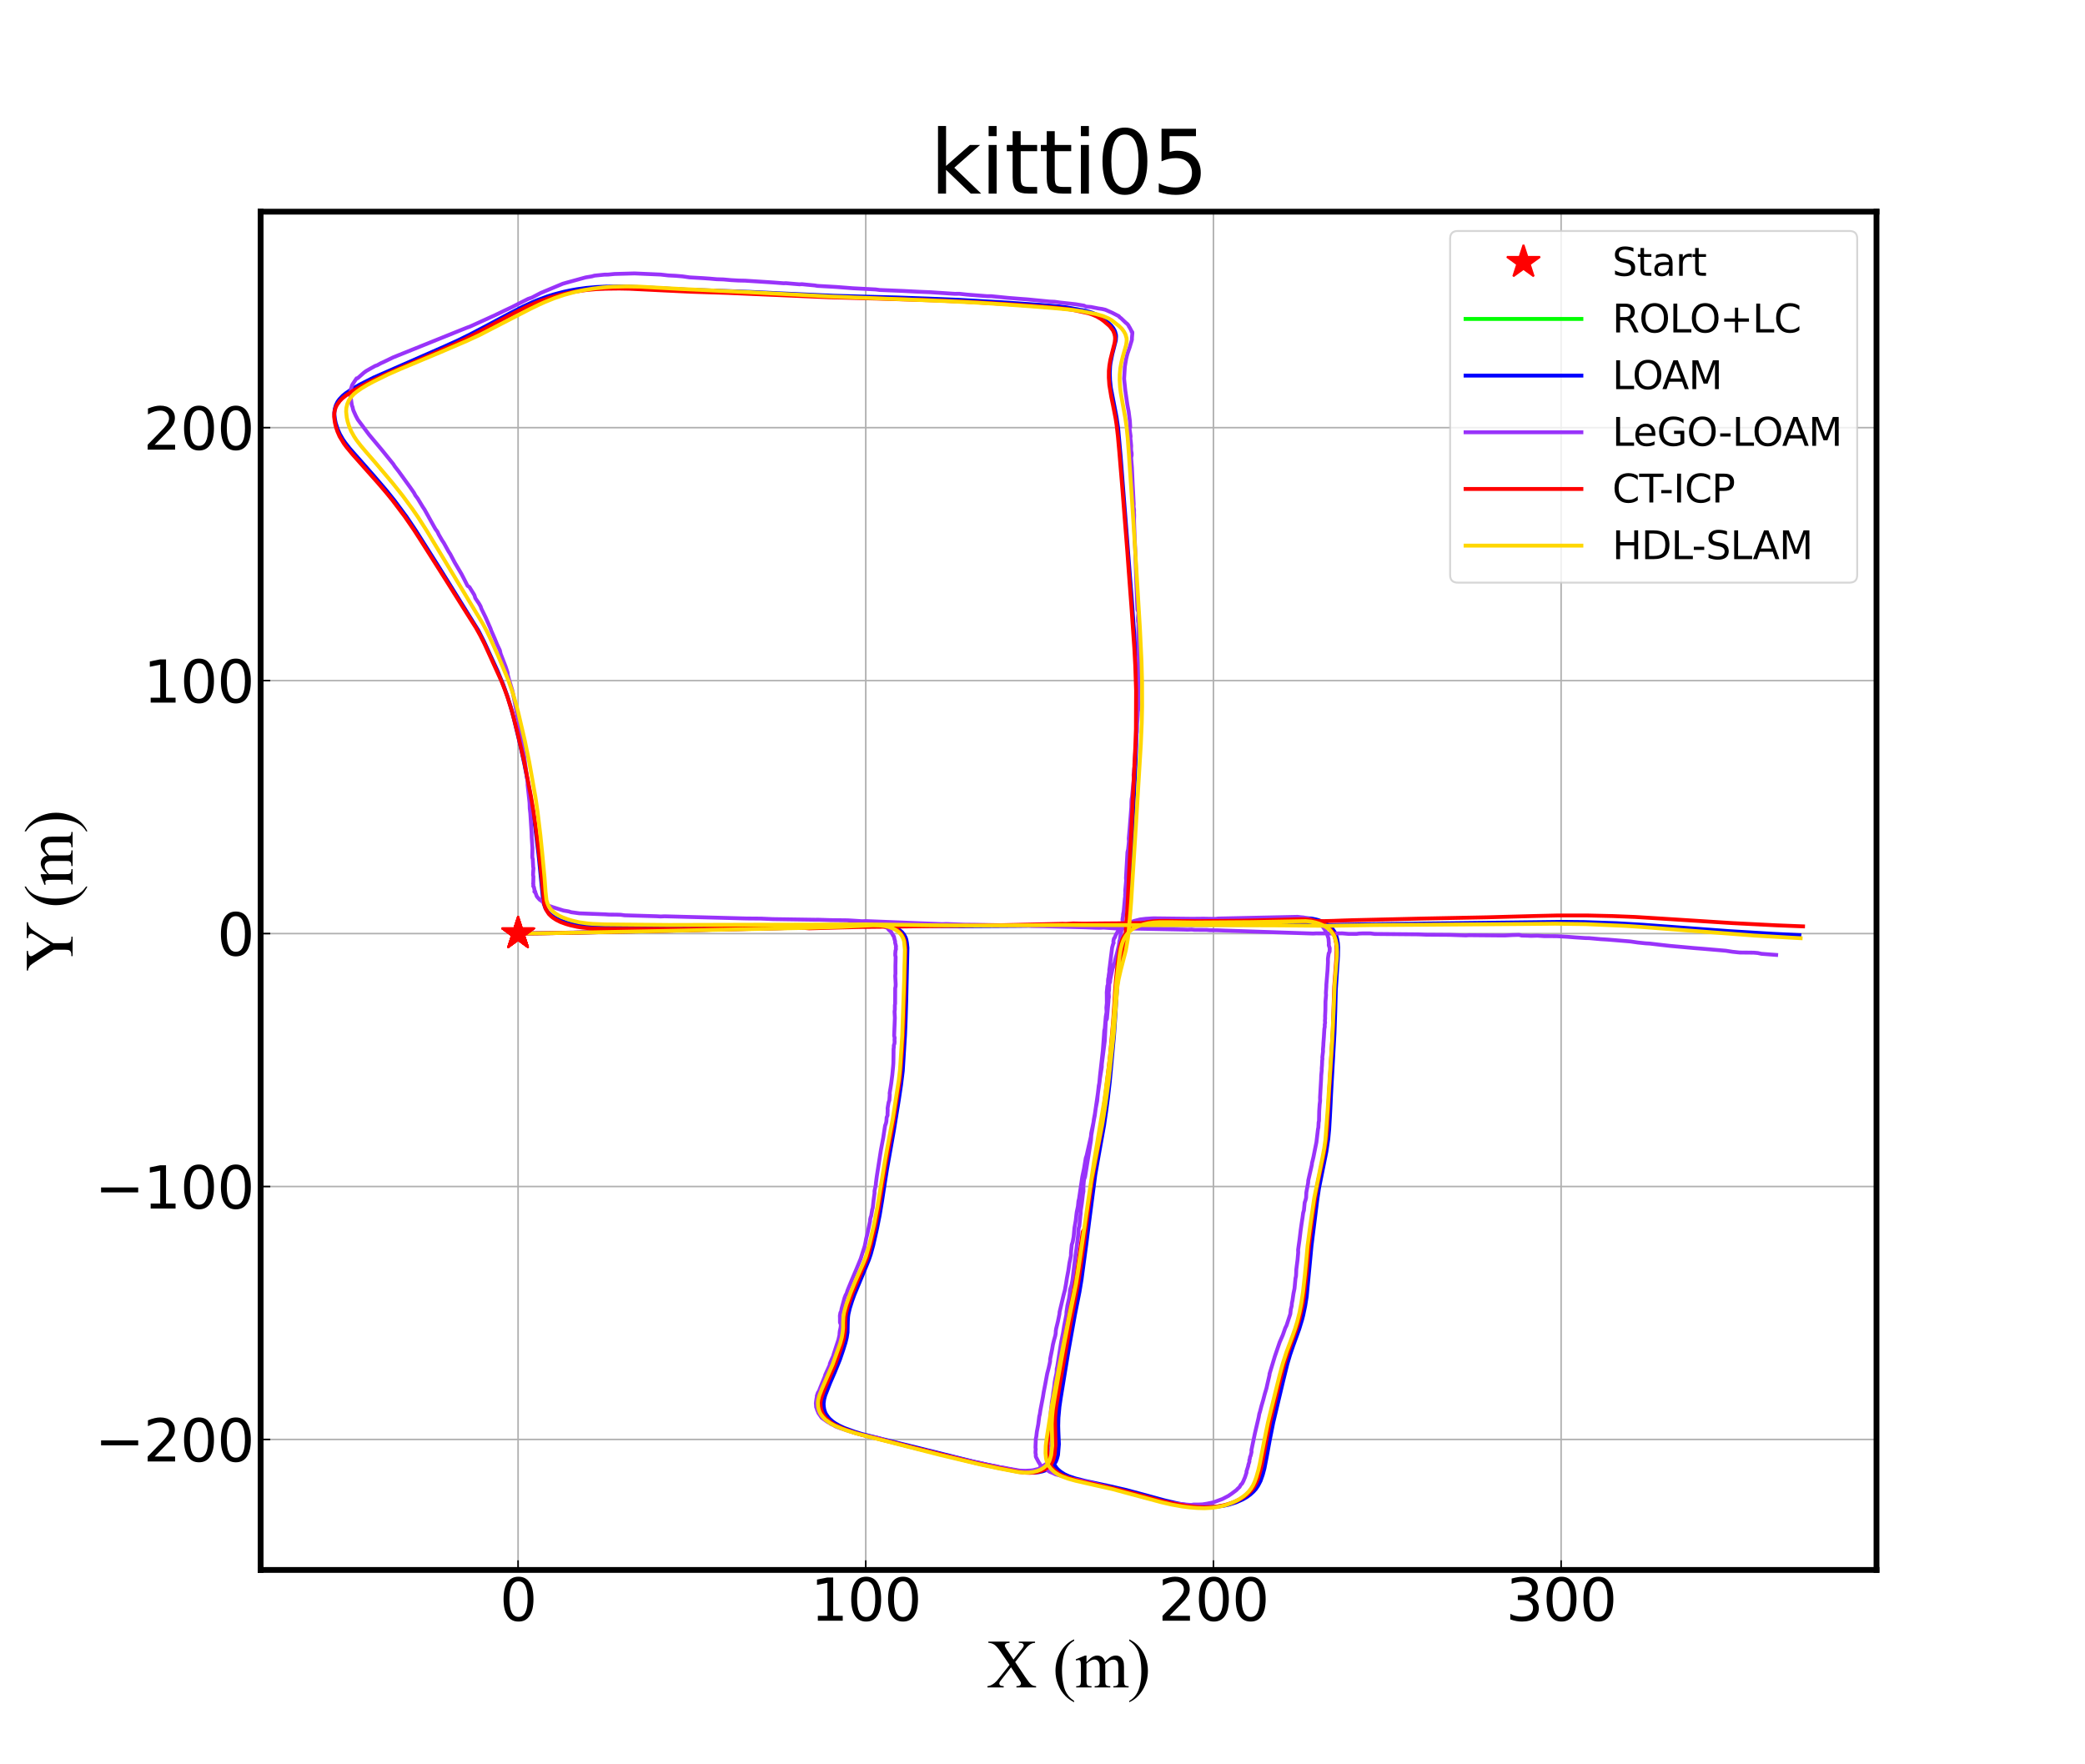 <?xml version="1.0" encoding="utf-8" standalone="no"?>
<!DOCTYPE svg PUBLIC "-//W3C//DTD SVG 1.1//EN"
  "http://www.w3.org/Graphics/SVG/1.1/DTD/svg11.dtd">
<svg xmlns:xlink="http://www.w3.org/1999/xlink" width="1080pt" height="913.68pt" viewBox="0 0 1080 913.68" xmlns="http://www.w3.org/2000/svg" version="1.1">
 <defs>
  <style type="text/css">*{stroke-linejoin: round; stroke-linecap: butt}</style>
 </defs>
 <g id="figure_1">
  <g id="patch_1">
   <path d="M 0 913.68 
L 1080 913.68 
L 1080 0 
L 0 0 
z
" style="fill: #ffffff"/>
  </g>
  <g id="axes_1">
   <g id="patch_2">
    <path d="M 135 813.175 
L 972 813.175 
L 972 109.642 
L 135 109.642 
z
" style="fill: #ffffff"/>
   </g>
   <g id="matplotlib.axis_1">
    <g id="xtick_1">
     <g id="line2d_1">
      <path d="M 268.361 813.175 
L 268.361 109.642 
" clip-path="url(#p8cecd4df1c)" style="fill: none; stroke: #b0b0b0; stroke-width: 0.8; stroke-linecap: square"/>
     </g>
     <g id="line2d_2">
      <defs>
       <path id="mbca1d783c3" d="M 0 0 
L 0 -5 
" style="stroke: #000000; stroke-width: 0.8"/>
      </defs>
      <g>
       <use xlink:href="#mbca1d783c3" x="268.361" y="813.175" style="stroke: #000000; stroke-width: 0.8"/>
      </g>
     </g>
     <g id="text_1">
      <!-- 0 -->
      <g transform="translate(258.817 839.471) scale(0.3 -0.3)">
       <defs>
        <path id="DejaVuSans-30" d="M 2034 4250 
Q 1547 4250 1301 3770 
Q 1056 3291 1056 2328 
Q 1056 1369 1301 889 
Q 1547 409 2034 409 
Q 2525 409 2770 889 
Q 3016 1369 3016 2328 
Q 3016 3291 2770 3770 
Q 2525 4250 2034 4250 
z
M 2034 4750 
Q 2819 4750 3233 4129 
Q 3647 3509 3647 2328 
Q 3647 1150 3233 529 
Q 2819 -91 2034 -91 
Q 1250 -91 836 529 
Q 422 1150 422 2328 
Q 422 3509 836 4129 
Q 1250 4750 2034 4750 
z
" transform="scale(0.016)"/>
       </defs>
       <use xlink:href="#DejaVuSans-30"/>
      </g>
     </g>
    </g>
    <g id="xtick_2">
     <g id="line2d_3">
      <path d="M 448.451 813.175 
L 448.451 109.642 
" clip-path="url(#p8cecd4df1c)" style="fill: none; stroke: #b0b0b0; stroke-width: 0.8; stroke-linecap: square"/>
     </g>
     <g id="line2d_4">
      <g>
       <use xlink:href="#mbca1d783c3" x="448.451" y="813.175" style="stroke: #000000; stroke-width: 0.8"/>
      </g>
     </g>
     <g id="text_2">
      <!-- 100 -->
      <g transform="translate(419.82 839.471) scale(0.3 -0.3)">
       <defs>
        <path id="DejaVuSans-31" d="M 794 531 
L 1825 531 
L 1825 4091 
L 703 3866 
L 703 4441 
L 1819 4666 
L 2450 4666 
L 2450 531 
L 3481 531 
L 3481 0 
L 794 0 
L 794 531 
z
" transform="scale(0.016)"/>
       </defs>
       <use xlink:href="#DejaVuSans-31"/>
       <use xlink:href="#DejaVuSans-30" x="63.623"/>
       <use xlink:href="#DejaVuSans-30" x="127.246"/>
      </g>
     </g>
    </g>
    <g id="xtick_3">
     <g id="line2d_5">
      <path d="M 628.542 813.175 
L 628.542 109.642 
" clip-path="url(#p8cecd4df1c)" style="fill: none; stroke: #b0b0b0; stroke-width: 0.8; stroke-linecap: square"/>
     </g>
     <g id="line2d_6">
      <g>
       <use xlink:href="#mbca1d783c3" x="628.542" y="813.175" style="stroke: #000000; stroke-width: 0.8"/>
      </g>
     </g>
     <g id="text_3">
      <!-- 200 -->
      <g transform="translate(599.911 839.471) scale(0.3 -0.3)">
       <defs>
        <path id="DejaVuSans-32" d="M 1228 531 
L 3431 531 
L 3431 0 
L 469 0 
L 469 531 
Q 828 903 1448 1529 
Q 2069 2156 2228 2338 
Q 2531 2678 2651 2914 
Q 2772 3150 2772 3378 
Q 2772 3750 2511 3984 
Q 2250 4219 1831 4219 
Q 1534 4219 1204 4116 
Q 875 4013 500 3803 
L 500 4441 
Q 881 4594 1212 4672 
Q 1544 4750 1819 4750 
Q 2544 4750 2975 4387 
Q 3406 4025 3406 3419 
Q 3406 3131 3298 2873 
Q 3191 2616 2906 2266 
Q 2828 2175 2409 1742 
Q 1991 1309 1228 531 
z
" transform="scale(0.016)"/>
       </defs>
       <use xlink:href="#DejaVuSans-32"/>
       <use xlink:href="#DejaVuSans-30" x="63.623"/>
       <use xlink:href="#DejaVuSans-30" x="127.246"/>
      </g>
     </g>
    </g>
    <g id="xtick_4">
     <g id="line2d_7">
      <path d="M 808.633 813.175 
L 808.633 109.642 
" clip-path="url(#p8cecd4df1c)" style="fill: none; stroke: #b0b0b0; stroke-width: 0.8; stroke-linecap: square"/>
     </g>
     <g id="line2d_8">
      <g>
       <use xlink:href="#mbca1d783c3" x="808.633" y="813.175" style="stroke: #000000; stroke-width: 0.8"/>
      </g>
     </g>
     <g id="text_4">
      <!-- 300 -->
      <g transform="translate(780.002 839.471) scale(0.3 -0.3)">
       <defs>
        <path id="DejaVuSans-33" d="M 2597 2516 
Q 3050 2419 3304 2112 
Q 3559 1806 3559 1356 
Q 3559 666 3084 287 
Q 2609 -91 1734 -91 
Q 1441 -91 1130 -33 
Q 819 25 488 141 
L 488 750 
Q 750 597 1062 519 
Q 1375 441 1716 441 
Q 2309 441 2620 675 
Q 2931 909 2931 1356 
Q 2931 1769 2642 2001 
Q 2353 2234 1838 2234 
L 1294 2234 
L 1294 2753 
L 1863 2753 
Q 2328 2753 2575 2939 
Q 2822 3125 2822 3475 
Q 2822 3834 2567 4026 
Q 2313 4219 1838 4219 
Q 1578 4219 1281 4162 
Q 984 4106 628 3988 
L 628 4550 
Q 988 4650 1302 4700 
Q 1616 4750 1894 4750 
Q 2613 4750 3031 4423 
Q 3450 4097 3450 3541 
Q 3450 3153 3228 2886 
Q 3006 2619 2597 2516 
z
" transform="scale(0.016)"/>
       </defs>
       <use xlink:href="#DejaVuSans-33"/>
       <use xlink:href="#DejaVuSans-30" x="63.623"/>
       <use xlink:href="#DejaVuSans-30" x="127.246"/>
      </g>
     </g>
    </g>
    <g id="text_5">
     <!-- X (m) -->
     <g transform="translate(511.221 874.013) scale(0.35 -0.35)">
      <defs>
       <path id="TimesNewRomanPSMT-58" d="M 2613 2347 
L 3522 991 
Q 3900 428 4083 279 
Q 4266 131 4547 116 
L 4547 0 
L 2728 0 
L 2728 116 
Q 2909 119 2997 153 
Q 3063 181 3105 239 
Q 3147 297 3147 356 
Q 3147 428 3119 500 
Q 3097 553 2947 775 
L 2228 1863 
L 1341 725 
Q 1200 544 1172 483 
Q 1144 422 1144 356 
Q 1144 256 1228 190 
Q 1313 125 1550 116 
L 1550 0 
L 47 0 
L 47 116 
Q 206 131 322 181 
Q 516 263 691 400 
Q 866 538 1091 822 
L 2091 2084 
L 1256 3306 
Q 916 3803 678 3958 
Q 441 4113 131 4122 
L 131 4238 
L 2091 4238 
L 2091 4122 
Q 1841 4113 1748 4041 
Q 1656 3969 1656 3881 
Q 1656 3766 1806 3544 
L 2456 2572 
L 3209 3525 
Q 3341 3694 3370 3756 
Q 3400 3819 3400 3884 
Q 3400 3950 3363 4000 
Q 3316 4066 3244 4092 
Q 3172 4119 2947 4122 
L 2947 4238 
L 4450 4238 
L 4450 4122 
Q 4272 4113 4159 4066 
Q 3991 3994 3850 3872 
Q 3709 3750 3453 3422 
L 2613 2347 
z
" transform="scale(0.016)"/>
       <path id="TimesNewRomanPSMT-20" transform="scale(0.016)"/>
       <path id="TimesNewRomanPSMT-28" d="M 1988 -1253 
L 1988 -1369 
Q 1516 -1131 1200 -813 
Q 750 -359 506 256 
Q 263 872 263 1534 
Q 263 2503 741 3301 
Q 1219 4100 1988 4444 
L 1988 4313 
Q 1603 4100 1356 3731 
Q 1109 3363 987 2797 
Q 866 2231 866 1616 
Q 866 947 969 400 
Q 1050 -31 1165 -292 
Q 1281 -553 1476 -793 
Q 1672 -1034 1988 -1253 
z
" transform="scale(0.016)"/>
       <path id="TimesNewRomanPSMT-6d" d="M 1050 2338 
Q 1363 2650 1419 2697 
Q 1559 2816 1721 2881 
Q 1884 2947 2044 2947 
Q 2313 2947 2506 2790 
Q 2700 2634 2766 2338 
Q 3088 2713 3309 2830 
Q 3531 2947 3766 2947 
Q 3994 2947 4170 2830 
Q 4347 2713 4450 2447 
Q 4519 2266 4519 1878 
L 4519 647 
Q 4519 378 4559 278 
Q 4591 209 4675 161 
Q 4759 113 4950 113 
L 4950 0 
L 3538 0 
L 3538 113 
L 3597 113 
Q 3781 113 3884 184 
Q 3956 234 3988 344 
Q 4000 397 4000 647 
L 4000 1878 
Q 4000 2228 3916 2372 
Q 3794 2572 3525 2572 
Q 3359 2572 3192 2489 
Q 3025 2406 2788 2181 
L 2781 2147 
L 2788 2013 
L 2788 647 
Q 2788 353 2820 281 
Q 2853 209 2943 161 
Q 3034 113 3253 113 
L 3253 0 
L 1806 0 
L 1806 113 
Q 2044 113 2133 169 
Q 2222 225 2256 338 
Q 2272 391 2272 647 
L 2272 1878 
Q 2272 2228 2169 2381 
Q 2031 2581 1784 2581 
Q 1616 2581 1450 2491 
Q 1191 2353 1050 2181 
L 1050 647 
Q 1050 366 1089 281 
Q 1128 197 1204 155 
Q 1281 113 1516 113 
L 1516 0 
L 100 0 
L 100 113 
Q 297 113 375 155 
Q 453 197 493 289 
Q 534 381 534 647 
L 534 1741 
Q 534 2213 506 2350 
Q 484 2453 437 2492 
Q 391 2531 309 2531 
Q 222 2531 100 2484 
L 53 2597 
L 916 2947 
L 1050 2947 
L 1050 2338 
z
" transform="scale(0.016)"/>
       <path id="TimesNewRomanPSMT-29" d="M 144 4313 
L 144 4444 
Q 619 4209 934 3891 
Q 1381 3434 1625 2820 
Q 1869 2206 1869 1541 
Q 1869 572 1392 -226 
Q 916 -1025 144 -1369 
L 144 -1253 
Q 528 -1038 776 -670 
Q 1025 -303 1145 264 
Q 1266 831 1266 1447 
Q 1266 2113 1163 2663 
Q 1084 3094 967 3353 
Q 850 3613 656 3853 
Q 463 4094 144 4313 
z
" transform="scale(0.016)"/>
      </defs>
      <use xlink:href="#TimesNewRomanPSMT-58"/>
      <use xlink:href="#TimesNewRomanPSMT-20" x="72.217"/>
      <use xlink:href="#TimesNewRomanPSMT-28" x="97.217"/>
      <use xlink:href="#TimesNewRomanPSMT-6d" x="130.518"/>
      <use xlink:href="#TimesNewRomanPSMT-29" x="208.301"/>
     </g>
    </g>
   </g>
   <g id="matplotlib.axis_2">
    <g id="ytick_1">
     <g id="line2d_9">
      <path d="M 135 745.577 
L 972 745.577 
" clip-path="url(#p8cecd4df1c)" style="fill: none; stroke: #b0b0b0; stroke-width: 0.8; stroke-linecap: square"/>
     </g>
     <g id="line2d_10">
      <defs>
       <path id="m97e025914a" d="M 0 0 
L 5 0 
" style="stroke: #000000; stroke-width: 0.8"/>
      </defs>
      <g>
       <use xlink:href="#m97e025914a" x="135" y="745.577" style="stroke: #000000; stroke-width: 0.8"/>
      </g>
     </g>
     <g id="text_6">
      <!-- −200 -->
      <g transform="translate(49.098 756.975) scale(0.3 -0.3)">
       <defs>
        <path id="DejaVuSans-2212" d="M 678 2272 
L 4684 2272 
L 4684 1741 
L 678 1741 
L 678 2272 
z
" transform="scale(0.016)"/>
       </defs>
       <use xlink:href="#DejaVuSans-2212"/>
       <use xlink:href="#DejaVuSans-32" x="83.789"/>
       <use xlink:href="#DejaVuSans-30" x="147.412"/>
       <use xlink:href="#DejaVuSans-30" x="211.035"/>
      </g>
     </g>
    </g>
    <g id="ytick_2">
     <g id="line2d_11">
      <path d="M 135 614.561 
L 972 614.561 
" clip-path="url(#p8cecd4df1c)" style="fill: none; stroke: #b0b0b0; stroke-width: 0.8; stroke-linecap: square"/>
     </g>
     <g id="line2d_12">
      <g>
       <use xlink:href="#m97e025914a" x="135" y="614.561" style="stroke: #000000; stroke-width: 0.8"/>
      </g>
     </g>
     <g id="text_7">
      <!-- −100 -->
      <g transform="translate(49.098 625.958) scale(0.3 -0.3)">
       <use xlink:href="#DejaVuSans-2212"/>
       <use xlink:href="#DejaVuSans-31" x="83.789"/>
       <use xlink:href="#DejaVuSans-30" x="147.412"/>
       <use xlink:href="#DejaVuSans-30" x="211.035"/>
      </g>
     </g>
    </g>
    <g id="ytick_3">
     <g id="line2d_13">
      <path d="M 135 483.544 
L 972 483.544 
" clip-path="url(#p8cecd4df1c)" style="fill: none; stroke: #b0b0b0; stroke-width: 0.8; stroke-linecap: square"/>
     </g>
     <g id="line2d_14">
      <g>
       <use xlink:href="#m97e025914a" x="135" y="483.544" style="stroke: #000000; stroke-width: 0.8"/>
      </g>
     </g>
     <g id="text_8">
      <!-- 0 -->
      <g transform="translate(112.412 494.941) scale(0.3 -0.3)">
       <use xlink:href="#DejaVuSans-30"/>
      </g>
     </g>
    </g>
    <g id="ytick_4">
     <g id="line2d_15">
      <path d="M 135 352.527 
L 972 352.527 
" clip-path="url(#p8cecd4df1c)" style="fill: none; stroke: #b0b0b0; stroke-width: 0.8; stroke-linecap: square"/>
     </g>
     <g id="line2d_16">
      <g>
       <use xlink:href="#m97e025914a" x="135" y="352.527" style="stroke: #000000; stroke-width: 0.8"/>
      </g>
     </g>
     <g id="text_9">
      <!-- 100 -->
      <g transform="translate(74.237 363.925) scale(0.3 -0.3)">
       <use xlink:href="#DejaVuSans-31"/>
       <use xlink:href="#DejaVuSans-30" x="63.623"/>
       <use xlink:href="#DejaVuSans-30" x="127.246"/>
      </g>
     </g>
    </g>
    <g id="ytick_5">
     <g id="line2d_17">
      <path d="M 135 221.51 
L 972 221.51 
" clip-path="url(#p8cecd4df1c)" style="fill: none; stroke: #b0b0b0; stroke-width: 0.8; stroke-linecap: square"/>
     </g>
     <g id="line2d_18">
      <g>
       <use xlink:href="#m97e025914a" x="135" y="221.51" style="stroke: #000000; stroke-width: 0.8"/>
      </g>
     </g>
     <g id="text_10">
      <!-- 200 -->
      <g transform="translate(74.237 232.908) scale(0.3 -0.3)">
       <use xlink:href="#DejaVuSans-32"/>
       <use xlink:href="#DejaVuSans-30" x="63.623"/>
       <use xlink:href="#DejaVuSans-30" x="127.246"/>
      </g>
     </g>
    </g>
    <g id="text_11">
     <!-- Y (m) -->
     <g transform="translate(37.612 503.031) rotate(-90) scale(0.35 -0.35)">
      <defs>
       <path id="TimesNewRomanPSMT-59" d="M 3050 4238 
L 4528 4238 
L 4528 4122 
L 4447 4122 
Q 4366 4122 4209 4050 
Q 4053 3978 3925 3843 
Q 3797 3709 3609 3406 
L 2588 1797 
L 2588 734 
Q 2588 344 2675 247 
Q 2794 116 3050 116 
L 3188 116 
L 3188 0 
L 1388 0 
L 1388 116 
L 1538 116 
Q 1806 116 1919 278 
Q 1988 378 1988 734 
L 1988 1738 
L 825 3513 
Q 619 3825 545 3903 
Q 472 3981 241 4091 
Q 178 4122 59 4122 
L 59 4238 
L 1872 4238 
L 1872 4122 
L 1778 4122 
Q 1631 4122 1507 4053 
Q 1384 3984 1384 3847 
Q 1384 3734 1575 3441 
L 2459 2075 
L 3291 3381 
Q 3478 3675 3478 3819 
Q 3478 3906 3433 3975 
Q 3388 4044 3303 4083 
Q 3219 4122 3050 4122 
L 3050 4238 
z
" transform="scale(0.016)"/>
      </defs>
      <use xlink:href="#TimesNewRomanPSMT-59"/>
      <use xlink:href="#TimesNewRomanPSMT-20" x="68.467"/>
      <use xlink:href="#TimesNewRomanPSMT-28" x="93.467"/>
      <use xlink:href="#TimesNewRomanPSMT-6d" x="126.768"/>
      <use xlink:href="#TimesNewRomanPSMT-29" x="204.551"/>
     </g>
    </g>
   </g>
   <g id="line2d_19">
    <defs>
     <path id="md8f0263009" d="M 0 -3 
L -0.674 -0.927 
L -2.853 -0.927 
L -1.09 0.354 
L -1.763 2.427 
L -0 1.146 
L 1.763 2.427 
L 1.09 0.354 
L 2.853 -0.927 
L 0.674 -0.927 
z
" style="stroke: #ff0000; stroke-linejoin: bevel"/>
    </defs>
    <g clip-path="url(#p8cecd4df1c)">
     <use xlink:href="#md8f0263009" x="268.361" y="483.544" style="fill: #ff0000; stroke: #ff0000; stroke-linejoin: bevel"/>
    </g>
   </g>
   <g id="line2d_20">
    <path d="M 268.361 483.544 
L 268.242 483.54 
L 268.486 483.535 
L 268.382 483.608 
" clip-path="url(#p8cecd4df1c)" style="fill: none; stroke: #00ff00; stroke-width: 2; stroke-linecap: square"/>
   </g>
   <g id="line2d_21">
    <path d="M 268.361 483.544 
L 292.322 483.211 
L 352.567 481.908 
L 387.623 481.102 
L 411.048 480.572 
L 435.961 479.838 
L 450.761 479.049 
L 454.217 478.939 
L 457.235 479.016 
L 459.99 479.367 
L 462.473 480.005 
L 464.197 480.707 
L 466.114 481.848 
L 467.336 482.944 
L 468.334 484.182 
L 469.099 485.618 
L 469.447 486.642 
L 469.769 488.363 
L 470.043 490.928 
L 469.412 518.159 
L 469.116 527.926 
L 468.776 536.231 
L 467.624 554.654 
L 466.733 561.917 
L 465.576 569.657 
L 462.995 585.642 
L 459.472 605.443 
L 458.219 613.35 
L 458.219 613.35 
L 456.888 622.06 
L 455.667 629.353 
L 454.269 636.397 
L 454.269 636.397 
L 452.288 645.136 
L 450.989 649.835 
L 450.037 652.588 
L 448.556 656.216 
L 442.53 670.664 
L 441.387 673.832 
L 440.188 677.639 
L 439.484 680.63 
L 439.284 682.109 
L 439.156 684.309 
L 439.017 690.079 
L 438.588 692.837 
L 437.943 695.477 
L 436.749 699.272 
L 435.052 704.264 
L 432.495 710.533 
L 429.989 716.307 
L 427.461 722.752 
L 426.87 724.899 
L 426.87 724.899 
L 426.612 726.963 
L 426.694 728.473 
L 426.927 729.959 
L 427.385 731.382 
L 427.831 732.342 
L 428.775 733.73 
L 429.586 734.739 
L 431.125 736.128 
L 432.447 737.09 
L 434.7 738.4 
L 436.495 739.254 
L 437.478 739.689 
L 437.478 739.689 
L 442.925 741.674 
L 446.645 742.804 
L 453.506 744.519 
L 504.283 757.066 
L 504.283 757.066 
L 517.591 759.97 
L 530.449 762.405 
L 530.449 762.405 
L 533.577 762.719 
L 535.842 762.745 
L 538.032 762.528 
L 540.128 762.067 
L 542.009 761.41 
L 543.127 760.844 
L 545.054 759.518 
L 546.153 758.321 
L 546.94 756.991 
L 547.484 755.591 
L 548.027 753.596 
L 548.496 747.991 
L 548.216 741.36 
L 548.142 738.472 
L 548.256 734.289 
L 548.774 728.653 
L 549.448 724.039 
L 553.465 699.546 
L 557.181 678.795 
L 559.912 664.4 
L 561.002 656.891 
L 562.736 644.056 
L 565.156 624.919 
L 568.176 602.117 
L 572.685 573.907 
L 574.003 563.459 
L 575.807 547.77 
L 575.807 547.77 
L 576.517 540.106 
L 577.771 524.179 
L 579.381 500.911 
L 580.206 493.768 
L 580.755 490.527 
L 581.477 487.699 
L 582.179 485.777 
L 582.812 484.494 
L 583.89 482.884 
L 585.206 481.471 
L 586.822 480.18 
L 588.919 479.031 
L 590.882 478.235 
L 593.899 477.368 
L 596.668 476.876 
L 599.732 476.602 
L 605.452 476.523 
L 623.263 476.627 
L 623.263 476.627 
L 649.742 476.253 
L 677.352 475.61 
L 679.601 475.825 
L 681.723 476.255 
L 683.066 476.645 
L 683.066 476.645 
L 685.521 477.577 
L 687.168 478.53 
L 689.231 480.001 
L 690.085 480.94 
L 691.515 483.026 
L 692.015 484.202 
L 692.598 486.187 
L 692.982 488.354 
L 692.982 488.354 
L 693.159 490.724 
L 693.075 495.109 
L 691.935 512.554 
L 691.645 523.423 
L 691.229 535.265 
L 690.434 549.589 
L 689.454 566.885 
L 689.241 571.436 
L 688.874 578.338 
L 688.487 584.964 
L 688.014 590.001 
L 687.046 596.407 
L 685.819 602.534 
L 683.226 615.401 
L 682.262 621.839 
L 679.332 645.353 
L 676.846 671.522 
L 676.072 676.359 
L 675.058 681.201 
L 674.438 683.613 
L 674.438 683.613 
L 672.965 688.44 
L 672.965 688.44 
L 669.909 696.858 
L 668.251 701.684 
L 666.82 706.486 
L 664.755 714.817 
L 659.486 736.961 
L 657.698 745.935 
L 656.197 754.222 
L 654.953 760.612 
L 654.953 760.612 
L 654.055 763.922 
L 652.972 767.01 
L 651.732 769.423 
L 650.526 771.207 
L 649.302 772.583 
L 647.747 773.999 
L 645.892 775.365 
L 643.754 776.61 
L 643.754 776.61 
L 640.3 778.147 
L 636.325 779.388 
L 634.176 779.842 
L 630.701 780.351 
L 627.102 780.549 
L 623.411 780.452 
L 619.527 780.15 
L 614.232 779.458 
L 610.134 778.736 
L 603.282 777.152 
L 603.282 777.152 
L 593.385 774.437 
L 583.4 771.765 
L 575.003 769.83 
L 562.068 767.048 
L 557.185 765.823 
L 553.703 764.657 
L 551.443 763.621 
L 549.502 762.367 
L 548.361 761.441 
L 547.382 760.475 
L 546.228 758.84 
L 545.873 758.301 
L 545.189 756.467 
L 544.87 755.21 
L 544.648 752.436 
L 544.659 750.203 
L 544.659 750.203 
L 544.896 746.968 
L 544.896 746.968 
L 545.276 744.354 
L 548.214 726.628 
L 549.754 719.413 
L 550.766 714.488 
L 554.269 694.887 
L 556.433 682.785 
L 559.155 669.118 
L 560.231 662.642 
L 562.222 647.678 
L 567.323 608.558 
L 568.804 600.111 
L 571.896 582.875 
L 572.978 575.447 
L 573.789 569.409 
L 574.856 560.242 
L 577.049 536.306 
L 577.049 536.306 
L 577.783 525.318 
L 578.686 509.187 
L 579.302 505.215 
L 580.132 501.48 
L 580.132 501.48 
L 582.156 493.299 
L 582.869 489.581 
L 583.525 485.042 
L 583.954 480.009 
L 583.954 480.009 
L 584.345 474.113 
L 584.578 471.044 
L 584.867 466.608 
L 586.492 430.306 
L 586.492 430.306 
L 587.164 416.432 
L 588.176 395.496 
L 588.524 387.06 
L 588.524 387.06 
L 588.837 377.164 
L 588.999 364.328 
L 588.886 355.718 
L 588.886 355.718 
L 588.481 344.178 
L 587.896 334.02 
L 586.353 311.935 
L 580.464 236.31 
L 579.178 221.804 
L 578.335 216.031 
L 578.335 216.031 
L 577.48 211.534 
L 575.391 200.836 
L 574.98 196.904 
L 574.849 193.219 
L 575.011 189.765 
L 575.011 189.765 
L 575.205 188.134 
L 575.205 188.134 
L 576.108 183.637 
L 577.972 176.297 
L 578.103 174.324 
L 578.103 174.324 
L 578.048 173.446 
L 577.604 171.784 
L 577.265 170.999 
L 576.621 169.912 
L 575.568 168.572 
L 574.338 167.387 
L 571.938 165.358 
L 569.897 163.936 
L 568.479 163.129 
L 565.638 161.928 
L 562.009 160.93 
L 552.848 159.251 
L 548.902 158.754 
L 538.126 157.869 
L 519.186 156.57 
L 495.93 155.26 
L 481.185 154.668 
L 464.535 154.077 
L 446.113 153.593 
L 432.083 153.205 
L 432.083 153.205 
L 406.437 152.048 
L 388.938 151.222 
L 377.49 150.794 
L 377.49 150.794 
L 355.027 149.987 
L 336.902 149.018 
L 336.902 149.018 
L 326.29 148.496 
L 321.04 148.394 
L 314.096 148.452 
L 308.93 148.677 
L 303.812 149.128 
L 298.716 149.822 
L 298.716 149.822 
L 295.313 150.439 
L 295.313 150.439 
L 291.93 151.166 
L 291.93 151.166 
L 286.942 152.478 
L 283.624 153.514 
L 278.75 155.304 
L 275.554 156.646 
L 270.806 158.859 
L 264.483 162.089 
L 251.616 168.96 
L 243.424 173.258 
L 236.809 176.508 
L 228.456 180.258 
L 193.408 195.624 
L 193.408 195.624 
L 186.366 199.206 
L 182.394 201.488 
L 182.394 201.488 
L 179.092 203.691 
L 177.53 204.954 
L 177.53 204.954 
L 175.82 206.774 
L 174.843 208.106 
L 174.008 209.811 
L 173.425 211.748 
L 173.203 213.565 
L 173.199 214.61 
L 173.466 216.983 
L 173.881 219.04 
L 173.881 219.04 
L 174.869 222.165 
L 176.004 224.761 
L 177.539 227.462 
L 178.843 229.344 
L 181.137 232.264 
L 186.607 238.456 
L 193.648 246.444 
L 193.648 246.444 
L 200.089 253.953 
L 204.375 259.297 
L 210.557 267.632 
L 210.557 267.632 
L 215.349 274.754 
L 227.035 293.199 
L 235.896 307.447 
L 235.896 307.447 
L 247.89 326.74 
L 250.705 332.278 
L 257.798 347.676 
L 260.692 354.699 
L 262.752 360.401 
L 264.542 366.176 
L 266.128 371.973 
L 269.579 386.346 
L 271.728 396.259 
L 274.173 408.789 
L 274.173 408.789 
L 276.178 421.014 
L 277.294 428.982 
L 278.95 442.485 
L 281.002 462.92 
L 281.241 465.637 
L 281.658 468.032 
L 282.464 470.269 
L 283.569 472.118 
L 284.6 473.216 
L 285.982 474.385 
L 287.763 475.545 
L 290.049 476.682 
L 293.882 478.022 
L 297.357 478.897 
L 301.247 479.557 
L 305.613 479.977 
L 312.056 480.183 
L 328.981 480.289 
L 328.981 480.289 
L 345.559 480.302 
L 459.545 479.512 
L 498.225 479.755 
L 526.997 479.567 
L 555.864 479.252 
L 566.81 479.256 
L 566.81 479.256 
L 585.399 479.26 
L 596.947 479.157 
L 656.729 478.949 
L 690.523 479.086 
L 705.21 478.764 
L 809.853 477.49 
L 820.408 477.595 
L 837.339 478.183 
L 837.339 478.183 
L 851.262 479.007 
L 895.638 482.287 
L 895.638 482.287 
L 918.253 483.659 
L 932.06 484.351 
L 932.06 484.351 
" clip-path="url(#p8cecd4df1c)" style="fill: none; stroke: #0000ff; stroke-width: 2; stroke-linecap: square"/>
   </g>
   <g id="line2d_22">
    <path d="M 268.361 483.544 
L 287.951 483.143 
L 292.134 483.159 
L 295.258 483.018 
L 308.242 482.756 
L 313.246 482.575 
L 334.19 482.097 
L 335.655 482.116 
L 341.658 481.855 
L 347.201 481.76 
L 349.102 481.697 
L 351.049 481.463 
L 354.764 481.319 
L 356.7 481.172 
L 358.668 481.44 
L 364.653 481.442 
L 366.649 481.193 
L 384.314 480.755 
L 388.236 480.751 
L 392.084 480.524 
L 395.895 480.403 
L 403.886 480.302 
L 407.981 480.156 
L 419.135 479.879 
L 419.135 479.879 
L 428.035 479.525 
L 429.603 479.417 
L 429.603 479.417 
L 434.64 479.189 
L 438.33 478.809 
L 447.361 478.2 
L 448.014 478.259 
L 450.296 478.077 
L 451.018 478.304 
L 452.399 478.351 
L 453.124 478.479 
L 454.498 478.871 
L 456.346 479.308 
L 459.106 480.415 
L 459.576 480.625 
L 459.985 480.951 
L 460.302 481.542 
L 461.543 482.576 
L 461.543 482.576 
L 461.745 483.079 
L 462.401 484.07 
L 462.615 484.615 
L 462.854 484.752 
L 463.166 485.463 
L 463.192 485.906 
L 463.682 487.64 
L 463.636 488.222 
L 463.963 489.441 
L 464.113 490.133 
L 464.034 490.918 
L 464.108 491.618 
L 463.857 492.426 
L 463.729 494.05 
L 463.735 494.875 
L 463.932 495.669 
L 463.895 497.384 
L 463.814 500.227 
L 463.829 504.366 
L 463.704 505.491 
L 463.826 507.542 
L 463.952 509.827 
L 463.906 510.932 
L 463.701 511.842 
L 463.662 519.843 
L 463.515 520.713 
L 463.518 522.887 
L 463.363 523.996 
L 463.363 523.996 
L 463.531 527.218 
L 463.531 527.218 
L 463.151 536.456 
L 463.432 537.545 
L 463.332 538.569 
L 463.4 539.52 
L 463.329 540.488 
L 462.978 541.511 
L 462.984 542.505 
L 462.855 543.361 
L 462.834 545.993 
L 462.758 550.629 
L 462.758 550.629 
L 462.634 552.255 
L 462.212 556.699 
L 461.616 561.361 
L 461.307 563.323 
L 460.812 566.266 
L 460.892 567.001 
L 460.679 569.88 
L 460.287 570.977 
L 459.757 574.049 
L 459.809 574.898 
L 459.724 576.828 
L 459.741 577.698 
L 459.272 578.816 
L 459.129 580.788 
L 458.932 581.77 
L 458.463 583.061 
L 457.834 587.1 
L 457.528 589.19 
L 456.288 595.714 
L 456.288 595.714 
L 454.164 609.303 
L 453.719 612.642 
L 453.665 613.63 
L 452.978 616.903 
L 453.002 617.999 
L 452.524 621.421 
L 452.067 625.629 
L 451.808 626.457 
L 451.263 629.775 
L 450.999 630.46 
L 450.727 631.577 
L 450.663 632.582 
L 450.045 635.477 
L 449.215 639.455 
L 448.685 641.481 
L 448.337 643.368 
L 447.894 645.452 
L 447.322 647.227 
L 445.849 651.916 
L 444.402 655.452 
L 443.277 658.14 
L 441.148 663.172 
L 439.026 668.321 
L 438.522 669.978 
L 438.037 670.745 
L 437.446 672.304 
L 435.95 677.759 
L 435.682 679.266 
L 435.326 679.9 
L 435.041 681.511 
L 435.091 682.92 
L 435.086 684.978 
L 435.086 684.978 
L 435.451 685.805 
L 435.549 686.514 
L 435.381 687.8 
L 435.01 689.429 
L 434.853 690.793 
L 434.865 691.375 
L 434.299 693.875 
L 431.784 701.577 
L 431.628 702.292 
L 431.04 703.563 
L 429.863 706.287 
L 429.785 707.042 
L 427.439 712.178 
L 427.328 712.757 
L 424.707 719.205 
L 424.246 720.484 
L 423.664 721.349 
L 423.087 723.087 
L 423.151 723.317 
L 422.865 724.775 
L 422.641 726.42 
L 422.597 726.914 
L 422.684 727.891 
L 422.753 728.922 
L 423.032 729.373 
L 423.231 730.273 
L 423.231 730.273 
L 423.712 731.278 
L 423.876 731.834 
L 425.658 734.38 
L 428.797 736.57 
L 429.589 736.978 
L 430.282 737.484 
L 432.067 738.334 
L 432.641 738.735 
L 435.543 739.865 
L 441.624 741.793 
L 445.479 742.871 
L 449.836 743.859 
L 452.747 744.474 
L 454.097 744.622 
L 456.743 745.355 
L 458.523 746.025 
L 463.264 747.196 
L 472.525 749.65 
L 472.525 749.65 
L 475.678 750.503 
L 477.258 750.759 
L 491.357 754.189 
L 494.969 754.91 
L 496.016 755.255 
L 506.273 757.616 
L 507.605 757.741 
L 511.636 758.742 
L 516.041 759.478 
L 518.008 759.967 
L 519.673 760.156 
L 521.573 760.555 
L 525.083 761.175 
L 528.178 761.705 
L 531.126 761.8 
L 534.05 761.656 
L 535.365 761.462 
L 536.899 761.07 
L 537.758 760.906 
L 538.501 760.603 
L 538.642 760.221 
L 541.511 758.531 
L 542.468 757.735 
L 542.27 757.307 
L 543.372 756.031 
L 543.306 755.567 
L 543.806 754.404 
L 543.696 753.676 
L 544.604 750.448 
L 544.856 749.888 
L 544.533 749.144 
L 544.746 747.865 
L 544.526 746.261 
L 544.508 744.163 
L 544.308 742.278 
L 544.302 740.539 
L 543.959 738.472 
L 544.304 731.121 
L 544.75 727.461 
L 544.798 726.434 
L 545.416 722.972 
L 545.528 721.667 
L 546.064 718.302 
L 546.3 716.017 
L 546.69 713.791 
L 546.69 713.791 
L 547.218 711.456 
L 547.357 710.258 
L 547.352 709.088 
L 547.655 707.852 
L 549.724 694.849 
L 550.645 690.357 
L 551.215 686.762 
L 552.382 680.824 
L 552.409 679.671 
L 552.923 676.142 
L 553.745 672.569 
L 554.156 669.791 
L 554.212 668.605 
L 554.437 667.466 
L 555.039 665.598 
L 555.519 663.033 
L 556.573 654.468 
L 558.416 640.247 
L 558.711 636.243 
L 559.089 635.044 
L 559.597 629.86 
L 559.763 628.539 
L 559.795 627.074 
L 559.795 627.074 
L 560.359 623.426 
L 560.937 618.571 
L 561.211 617.107 
L 561.175 614.705 
L 561.394 612.087 
L 561.56 610.894 
L 562.033 609.597 
L 565.092 590.667 
L 565.27 588.169 
L 566.783 579.265 
L 567.057 577.91 
L 567.581 574.059 
L 568.327 570.15 
L 568.567 567.559 
L 569.149 562.34 
L 569.421 561.041 
L 569.781 557.173 
L 570.815 547.965 
L 571.24 544.185 
L 571.835 536.393 
L 571.989 533.868 
L 572.268 532.711 
L 572.779 526.564 
L 573.19 524.21 
L 573.079 521.906 
L 573.331 519.549 
L 573.331 519.549 
L 573.302 515.132 
L 573.272 514.081 
L 573.593 510.731 
L 573.908 509.915 
L 573.933 507.906 
L 574.038 506.883 
L 574.26 506.085 
L 574.306 505.193 
L 574.623 503.232 
L 574.589 502.403 
L 574.84 500.698 
L 576.06 490.813 
L 576.424 489.509 
L 576.424 489.509 
L 576.581 488.954 
L 576.872 488.353 
L 576.679 487.665 
L 577.029 486.1 
L 577.448 485.602 
L 577.954 484.235 
L 578.47 483.396 
L 579.088 482.268 
L 580.906 480.128 
L 581.192 479.798 
L 581.192 479.798 
L 582.483 479.094 
L 584.149 478.29 
L 587.47 477.025 
L 590.578 476.233 
L 593.431 475.888 
L 597.544 475.651 
L 617.599 475.886 
L 623.563 475.827 
L 629.716 475.95 
L 630.863 475.763 
L 672.13 474.873 
L 673.786 475.077 
L 675.276 475.207 
L 676.605 475.536 
L 677.932 475.886 
L 679.727 476.565 
L 680.999 477.097 
L 682.123 477.67 
L 685.118 479.926 
L 686.118 481.328 
L 687.449 483.812 
L 687.551 484.343 
L 687.942 485.493 
L 688.13 486.099 
L 688.333 488.733 
L 688.272 489.564 
L 688.776 491.121 
L 688.712 492.919 
L 688.712 492.919 
L 688.247 493.819 
L 687.948 495.758 
L 687.838 496.701 
L 687.859 498.476 
L 687.751 500.43 
L 687.639 502.574 
L 687.034 509.978 
L 687.016 511.042 
L 687.016 511.042 
L 686.802 514.28 
L 686.87 515.438 
L 686.578 518.805 
L 686.578 518.805 
L 686.533 523.116 
L 686.373 526.46 
L 686.403 527.527 
L 686.288 528.61 
L 686.384 529.747 
L 686.187 530.767 
L 686.213 531.857 
L 685.996 532.922 
L 685.752 537.116 
L 685.499 540.376 
L 685.463 541.442 
L 685.463 541.442 
L 685.277 543.575 
L 685.319 544.552 
L 684.933 547.738 
L 685.005 548.376 
L 684.861 549.443 
L 684.779 551.719 
L 684.632 553.414 
L 684.649 554.331 
L 684.365 557.142 
L 684.319 558.904 
L 683.769 568.39 
L 683.802 570.193 
L 683.567 572.012 
L 683.443 573.81 
L 683.323 575.602 
L 683.219 580.549 
L 683.031 581.352 
L 683.031 581.352 
L 682.891 584.006 
L 682.696 584.815 
L 681.89 591.623 
L 680.816 596.942 
L 680.392 599.104 
L 679.918 601.131 
L 679.61 602.25 
L 679.496 603.397 
L 677.657 611.478 
L 677.591 612.701 
L 677.591 612.701 
L 676.865 616.494 
L 676.657 617.704 
L 676.552 620.351 
L 676.238 621.625 
L 675.806 622.874 
L 675.409 626.925 
L 675.024 628.189 
L 674.66 630.851 
L 674.279 633.328 
L 673.741 637.078 
L 673.423 639.759 
L 673.117 642.278 
L 673.117 642.278 
L 672.398 647.337 
L 672.447 648.74 
L 672.115 652.468 
L 671.614 656.349 
L 671.456 657.584 
L 671.378 659.858 
L 671.303 661.01 
L 671.031 662.196 
L 670.545 667.366 
L 670.001 669.988 
L 669.478 673.603 
L 669.178 674.981 
L 669.178 674.981 
L 669.078 676.382 
L 668.615 678.213 
L 668.358 680.595 
L 666.395 686.568 
L 665.753 687.834 
L 664.473 691.495 
L 662.869 695.182 
L 660.355 702.526 
L 657.573 711.704 
L 657.591 712.135 
L 656.453 717.078 
L 656.022 719.032 
L 655.178 721.847 
L 654.335 725.068 
L 653.429 728.165 
L 653.429 728.165 
L 652.624 731.31 
L 652.297 732.297 
L 651.939 734.272 
L 650.043 742.331 
L 648.21 751.147 
L 648.287 752.017 
L 647.814 754.035 
L 647.509 754.636 
L 647.345 755.761 
L 647.108 756.319 
L 647.19 757.041 
L 646.788 758.229 
L 646.595 758.811 
L 646.575 759.249 
L 645.647 762.154 
L 645.7 762.671 
L 644.837 765.319 
L 644.508 766.026 
L 644.05 767.179 
L 643.353 768.466 
L 642.748 769.001 
L 642.051 770.234 
L 640.941 771.251 
L 640.54 771.73 
L 638.22 773.476 
L 636.325 774.795 
L 633.252 776.401 
L 628.657 778.118 
L 625.238 778.841 
L 622.794 779.219 
L 620.725 779.288 
L 618.251 779.288 
L 616.999 779.515 
L 613.201 779.194 
L 609.302 778.858 
L 605.162 778.276 
L 602.42 777.83 
L 602.42 777.83 
L 594.526 775.906 
L 591.974 775.29 
L 590.438 774.709 
L 586.28 773.73 
L 586.28 773.73 
L 580.29 771.877 
L 580.29 771.877 
L 574.4 770.398 
L 573.362 769.996 
L 570.421 769.316 
L 563.906 767.701 
L 555.814 766.055 
L 554.744 765.839 
L 553.654 765.432 
L 546.757 763.635 
L 545.352 762.956 
L 543.79 762.359 
L 542.287 761.387 
L 539.86 759.751 
L 538.825 758.75 
L 538.542 758.109 
L 538.148 757.593 
L 536.607 754.679 
L 536.607 754.679 
L 536.481 754.02 
L 536.562 753.425 
L 536.378 752.659 
L 536.368 751.893 
L 536.48 750.552 
L 536.355 749.797 
L 536.547 745.078 
L 536.775 744.199 
L 537.069 741.611 
L 537.799 737.738 
L 538.193 734.627 
L 538.325 733.579 
L 538.325 733.579 
L 538.587 732.616 
L 538.889 730.537 
L 540.223 723.563 
L 540.626 721.034 
L 541.319 717.473 
L 542.45 711.407 
L 543.101 708.946 
L 543.662 706.488 
L 543.932 705.183 
L 543.932 705.183 
L 543.963 703.907 
L 544.987 698.885 
L 545.395 696.461 
L 545.968 694.119 
L 546.626 691.797 
L 546.832 690.614 
L 546.879 689.396 
L 547.08 688.151 
L 548.012 684.367 
L 548.78 680.583 
L 548.851 679.553 
L 551.022 670.358 
L 551.61 668.186 
L 552.227 664.694 
L 552.615 662.16 
L 553.373 658.189 
L 553.941 654.246 
L 554.741 650.377 
L 554.741 648.834 
L 555.155 644.752 
L 555.614 643.33 
L 556.133 640.564 
L 556.547 636.023 
L 557.229 632.109 
L 557.538 629.317 
L 557.727 627.809 
L 558.358 624.793 
L 558.617 622.132 
L 558.911 621.034 
L 560.598 609.585 
L 561.493 605.353 
L 562.421 599.779 
L 562.838 598.578 
L 565.07 588.71 
L 565.225 586.991 
L 565.837 584.092 
L 566.419 581.308 
L 566.594 579.848 
L 566.594 579.848 
L 567.143 576.914 
L 569.576 560.256 
L 569.716 558.837 
L 570.701 552.737 
L 570.742 551.204 
L 572.258 539.155 
L 572.779 528.894 
L 573.369 527.686 
L 574.158 518.744 
L 574.195 517.619 
L 574.393 516.365 
L 574.248 513.895 
L 574.461 512.999 
L 574.524 510.814 
L 574.565 509.677 
L 575.006 508.615 
L 575.072 507.448 
L 576.255 501.872 
L 576.874 500.157 
L 577.056 499.314 
L 577.388 498.473 
L 577.551 497.459 
L 578.631 493.522 
L 579.555 489.63 
L 579.796 487.819 
L 579.825 487.385 
L 580.065 486.939 
L 580.359 484.602 
L 580.547 484.073 
L 581.017 481.201 
L 580.9 480.911 
L 581.118 479.622 
L 581.271 479.282 
L 581.5 476.886 
L 581.415 476.264 
L 581.74 474.338 
L 581.742 473.644 
L 582.06 472.162 
L 582.677 465.336 
L 582.82 464.368 
L 582.799 463.408 
L 582.909 462.437 
L 582.852 461.357 
L 583.327 456.092 
L 583.237 454.807 
L 584.002 441.413 
L 584.349 439.907 
L 584.643 437.145 
L 584.77 435.765 
L 584.674 434.388 
L 585.136 429.297 
L 586.014 418.049 
L 586.051 415.272 
L 586.142 413.934 
L 586.386 412.625 
L 587.317 403.06 
L 587.16 401.429 
L 587.383 399.918 
L 587.476 398.341 
L 587.69 396.849 
L 587.596 395.932 
L 588.254 387.272 
L 588.28 385.938 
L 588.52 384.648 
L 588.615 380.554 
L 588.854 379.111 
L 588.854 379.111 
L 588.804 374.782 
L 589.174 373.198 
L 589.363 370.281 
L 589.389 368.884 
L 589.703 366.358 
L 589.832 364.857 
L 589.648 360.389 
L 589.88 354.895 
L 589.942 346.408 
L 589.76 340.665 
L 589.76 340.665 
L 589.876 339.121 
L 589.631 332.012 
L 589.561 329.195 
L 589.695 322.922 
L 589.451 321.578 
L 589.445 320.077 
L 589.717 317.182 
L 589.165 315.813 
L 588.891 309.771 
L 588.035 284.587 
L 587.778 280.128 
L 587.409 269.69 
L 587.487 266.897 
L 587.404 265.485 
L 587.438 263.991 
L 587.167 262.481 
L 587.238 261.015 
L 587.026 256.825 
L 586.737 251.321 
L 586.326 242.101 
L 585.913 237.081 
L 586.19 235.819 
L 586.175 234.715 
L 585.931 233.497 
L 585.877 232.297 
L 585.933 230.95 
L 585.71 228.468 
L 585.517 227.158 
L 585.641 225.989 
L 585.003 221.518 
L 585.446 221.255 
L 585.254 217.944 
L 584.791 214.447 
L 584.658 213.318 
L 583.98 209.728 
L 583.98 209.728 
L 582.904 202.33 
L 582.271 196.163 
L 582.376 194.445 
L 582.645 189.945 
L 583.287 186.121 
L 583.636 184.586 
L 584.028 183.103 
L 584.481 181.807 
L 585.119 180 
L 585.661 178.166 
L 586.222 176.337 
L 586.349 175.775 
L 586.302 175.423 
L 586.558 172.414 
L 586.558 172.414 
L 586.504 171.978 
L 586.094 171.75 
L 586.046 171.305 
L 585.037 169.445 
L 584.747 169.143 
L 584.665 168.751 
L 583.961 167.833 
L 583.06 167.098 
L 580.686 164.829 
L 579.912 164.264 
L 579.621 163.819 
L 576.251 162.067 
L 572.556 160.436 
L 570.883 160.046 
L 568.919 159.754 
L 565.048 158.991 
L 562.441 158.805 
L 561.542 158.318 
L 557.207 157.589 
L 549.229 156.714 
L 546.24 156.301 
L 543.587 156.19 
L 532.099 155.059 
L 528.171 154.771 
L 521.933 154.264 
L 513.447 153.414 
L 511.452 153.417 
L 501.04 152.61 
L 496.849 152.158 
L 494.665 152.196 
L 482.108 151.366 
L 475.948 151.118 
L 467.752 150.701 
L 455.664 150.2 
L 453.597 149.92 
L 441.846 149.309 
L 437.596 148.976 
L 433.424 148.654 
L 429.843 148.443 
L 423.392 148.08 
L 421.972 147.836 
L 417.58 147.423 
L 415.416 147.192 
L 414.097 147.263 
L 407.047 146.671 
L 405.979 146.725 
L 400.498 146.308 
L 385.952 145.374 
L 382.504 145.303 
L 378.635 145.086 
L 374.68 144.733 
L 371.263 144.634 
L 367.704 144.319 
L 363.973 144.058 
L 357.179 143.668 
L 353.581 143.155 
L 349.965 142.852 
L 346.262 142.672 
L 342.248 142.214 
L 328.673 141.62 
L 318.286 141.906 
L 314.929 142.234 
L 313.129 142.246 
L 307.93 142.773 
L 306.611 143.149 
L 303.333 143.69 
L 293.229 146.471 
L 291.502 146.967 
L 280.131 151.728 
L 275.495 154.155 
L 273.555 154.818 
L 268.46 157.393 
L 265.226 159.058 
L 261.612 160.75 
L 256.5 163.22 
L 256.5 163.22 
L 243.481 169.136 
L 241.915 169.699 
L 238.283 171.15 
L 203.632 185.117 
L 198.962 187.38 
L 197.16 188.203 
L 195.348 189.206 
L 194.379 189.522 
L 191.864 190.919 
L 189.589 192.224 
L 188.54 193.004 
L 188.54 193.004 
L 185.268 195.893 
L 184.712 195.964 
L 183.917 197.118 
L 182.664 199.02 
L 182.292 199.707 
L 182.22 200.109 
L 181.932 200.941 
L 181.791 201.345 
L 181.688 202.588 
L 181.414 204.144 
L 181.454 204.642 
L 181.384 205.2 
L 181.652 205.769 
L 182.174 209.401 
L 182.351 210.173 
L 182.671 210.978 
L 182.806 211.773 
L 183.102 212.707 
L 183.102 212.707 
L 184.304 215.372 
L 185.332 217.338 
L 185.332 217.338 
L 191.168 225.14 
L 197.749 232.987 
L 203.738 240.398 
L 204.471 241.556 
L 206.505 244.159 
L 212.475 252.421 
L 214.419 255.223 
L 215.167 256.638 
L 216.296 258.103 
L 219.01 262.574 
L 219.897 263.9 
L 224.747 272.602 
L 225.564 274.044 
L 226.58 275.404 
L 227.238 276.836 
L 228.998 279.88 
L 229.9 281.216 
L 229.9 281.216 
L 232.335 285.62 
L 233.242 287.008 
L 235.527 291.357 
L 239.054 297.316 
L 240.691 300.482 
L 242.18 303.436 
L 243.158 304.075 
L 245.708 308.192 
L 246.237 309.846 
L 248.123 312.629 
L 248.934 314.06 
L 249.377 315.349 
L 249.377 315.349 
L 251.52 319.719 
L 254.08 325.563 
L 254.44 326.605 
L 256.285 330.825 
L 257.402 333.609 
L 258.929 336.865 
L 259.289 338.502 
L 261.898 345.272 
L 262.914 348.357 
L 263.015 349.514 
L 263.015 349.514 
L 263.766 352.306 
L 265.428 357.801 
L 266.628 363.812 
L 267.476 368.348 
L 267.837 369.829 
L 268.048 371.295 
L 268.439 372.683 
L 268.727 374.204 
L 269.11 377.129 
L 269.429 378.382 
L 269.774 381.347 
L 269.912 382.83 
L 270.316 384.349 
L 270.316 384.349 
L 270.621 385.95 
L 270.755 387.482 
L 271.014 388.915 
L 271.334 389.844 
L 272.015 395.474 
L 273.039 403.24 
L 273.36 404.623 
L 273.286 406.51 
L 274.316 415.919 
L 274.403 418.705 
L 274.698 421.253 
L 275.338 431.137 
L 275.413 433.592 
L 275.789 439.241 
L 275.789 439.241 
L 275.726 443.44 
L 275.778 444.361 
L 275.984 444.977 
L 276.174 449.026 
L 276.328 449.716 
L 276.206 451.288 
L 276.112 453.262 
L 276.294 453.982 
L 276.242 457.294 
L 276.156 457.703 
L 276.291 457.951 
L 276.219 459.069 
L 276.533 459.367 
L 277.067 461.899 
L 276.907 461.933 
L 276.777 461.839 
L 277.062 461.917 
L 277.031 461.758 
L 277.177 461.895 
L 277.278 461.837 
L 277.038 461.859 
L 277.078 461.785 
L 276.999 461.754 
L 277.088 461.981 
L 277.012 461.949 
L 276.925 461.963 
L 277.076 461.926 
L 277.094 462.013 
L 277.148 462.007 
L 277.12 462.047 
L 277.509 462.786 
L 277.509 462.786 
L 277.988 464.123 
L 278.202 464.482 
L 278.202 464.482 
L 279.493 465.96 
L 279.493 465.96 
L 281.651 467.472 
L 282.304 467.833 
L 282.988 468.413 
L 284.519 469.237 
L 286.279 469.863 
L 291.876 471.616 
L 294.659 472.099 
L 295.803 472.48 
L 300.132 473.075 
L 313.465 473.584 
L 315.43 473.716 
L 319.511 473.752 
L 321.548 473.817 
L 323.537 474.091 
L 340.128 474.575 
L 342.162 474.698 
L 344.245 474.603 
L 386.626 475.733 
L 394.27 475.798 
L 400.25 476.059 
L 422.173 476.391 
L 423.968 476.382 
L 430.105 476.581 
L 439.221 476.686 
L 444.735 477.031 
L 446.502 477.168 
L 448.556 477.086 
L 448.556 477.086 
L 488.141 478.666 
L 490.177 478.577 
L 499.443 478.949 
L 505.005 479.002 
L 516.36 479.206 
L 519.025 479.327 
L 525.049 479.259 
L 526.875 479.401 
L 532.844 479.403 
L 534.789 479.586 
L 562.539 480.317 
L 567.644 480.537 
L 569.589 480.563 
L 571.62 480.464 
L 577.793 480.878 
L 579.183 480.798 
L 613.047 481.49 
L 615.116 481.56 
L 617.226 481.47 
L 618.704 481.627 
L 625.07 481.672 
L 626.524 481.821 
L 630.493 481.843 
L 630.493 481.843 
L 634.233 481.988 
L 680.165 483.542 
L 681.689 483.453 
L 687.037 483.491 
L 690.85 483.505 
L 695.231 483.437 
L 698.537 483.711 
L 702.645 483.726 
L 703.881 483.546 
L 705.845 483.46 
L 709.801 483.467 
L 712.122 483.752 
L 734.643 483.955 
L 738.741 484.132 
L 750.877 484.217 
L 759.382 484.512 
L 760.839 484.388 
L 778.05 484.549 
L 779.664 484.536 
L 783.452 484.322 
L 786.85 484.229 
L 788.23 484.595 
L 791.231 484.658 
L 792.957 484.753 
L 796.295 484.655 
L 799.719 484.875 
L 803.138 484.887 
L 806.594 484.92 
L 811.878 485.22 
L 815.674 485.516 
L 821.229 485.878 
L 823.177 485.918 
L 829.004 486.444 
L 832.639 486.661 
L 832.639 486.661 
L 844.447 487.628 
L 848.445 488.2 
L 852.346 488.605 
L 852.346 488.605 
L 854.632 488.74 
L 860.783 489.459 
L 864.859 489.917 
L 877.702 491.083 
L 881.727 491.391 
L 893.94 492.438 
L 897.374 492.978 
L 901.178 493.372 
L 901.178 493.372 
L 906.379 493.419 
L 908.525 493.452 
L 910.541 493.627 
L 912.341 494.031 
L 920.031 494.611 
L 920.031 494.611 
" clip-path="url(#p8cecd4df1c)" style="fill: none; stroke: #9933fa; stroke-width: 2; stroke-linecap: square"/>
   </g>
   <g id="line2d_23">
    <path d="M 268.361 483.544 
L 282.227 483.398 
L 301.801 483.014 
L 339.884 482.234 
L 365.123 481.626 
L 392.472 481.047 
L 428.471 480.192 
L 445.586 479.418 
L 451.527 479.1 
L 456.874 479.211 
L 458.932 479.505 
L 461.388 480.145 
L 463.123 480.85 
L 464.541 481.64 
L 465.454 482.298 
L 466.319 483.074 
L 467.613 484.822 
L 468.421 486.792 
L 468.614 487.375 
L 468.829 489.095 
L 469.013 491.064 
L 468.881 496.518 
L 468.609 510.491 
L 468.379 518.244 
L 468.231 522.592 
L 468.06 529.018 
L 467.314 544.028 
L 466.179 558.319 
L 465.56 562.97 
L 462.667 581.569 
L 458.563 604.397 
L 457.827 608.912 
L 454.707 628.382 
L 453.096 636.425 
L 450.056 648.962 
L 448.79 652.656 
L 446.494 658.049 
L 441.509 669.911 
L 439.081 676.915 
L 438.298 679.919 
L 437.953 682.153 
L 437.832 684.342 
L 437.828 686.548 
L 437.766 688.695 
L 437.184 692.867 
L 435.515 698.668 
L 432.779 706.347 
L 431.588 709.147 
L 429.997 712.764 
L 427.282 719.074 
L 426.069 722.187 
L 425.268 724.853 
L 425.033 726.387 
L 425.04 727.88 
L 425.294 729.873 
L 425.938 731.772 
L 426.461 732.72 
L 427.12 733.654 
L 427.944 734.699 
L 430.116 736.579 
L 432.265 737.948 
L 436.834 740.042 
L 442.458 742.022 
L 446.281 743.14 
L 505.437 757.808 
L 516.969 760.284 
L 527.864 762.391 
L 531.009 762.788 
L 533.302 762.88 
L 535.523 762.741 
L 537.621 762.395 
L 539.564 761.806 
L 541.329 760.992 
L 542.835 760 
L 543.672 759.254 
L 544.707 758.035 
L 545.546 756.245 
L 546.314 753.245 
L 546.748 748.168 
L 546.515 735.559 
L 546.627 733.369 
L 547.074 728.819 
L 548.941 717.225 
L 555.245 681.334 
L 556.617 674.275 
L 558.468 664.592 
L 559.776 655.795 
L 561.207 645.563 
L 562.361 636.633 
L 565.157 615.042 
L 566.234 607.433 
L 569.751 585.803 
L 571.641 574.179 
L 572.698 566.369 
L 575.016 546.789 
L 576.575 529.213 
L 577.295 518.796 
L 578.032 507.628 
L 578.947 498.678 
L 579.853 492.132 
L 580.492 489.143 
L 581.341 486.605 
L 581.977 485.304 
L 582.711 484.064 
L 583.57 482.923 
L 584.201 482.227 
L 585.719 480.917 
L 587.158 480.029 
L 589.557 478.934 
L 592.446 478.016 
L 595.068 477.482 
L 597.018 477.23 
L 600.187 477.04 
L 603.606 477.001 
L 611.216 477.077 
L 621.15 477.12 
L 641.826 476.915 
L 651.924 476.705 
L 674.317 476.124 
L 677.395 476.263 
L 679.608 476.557 
L 681.705 477.049 
L 684.21 477.963 
L 685.329 478.481 
L 686.413 479.15 
L 688.468 480.633 
L 689.63 482.004 
L 690.741 483.646 
L 691.471 485.467 
L 692.204 488.956 
L 692.342 492.145 
L 692.262 495.691 
L 691.128 511.01 
L 690.383 533.672 
L 688.429 566.458 
L 688.11 572.814 
L 687.764 578.819 
L 687.536 582.98 
L 687.16 587.929 
L 686.481 593.183 
L 685.878 596.929 
L 683.441 608.628 
L 682.904 610.974 
L 681.954 615.889 
L 679.857 630.157 
L 678.099 644.524 
L 677.603 649.654 
L 676.722 659.683 
L 675.33 671.919 
L 674.534 676.745 
L 673.176 682.786 
L 672.151 686.446 
L 670.501 691.246 
L 667.431 699.655 
L 665.854 704.461 
L 664.499 709.276 
L 661.713 720.658 
L 659.416 730.144 
L 657.928 736.278 
L 656.117 745.251 
L 653.942 757.006 
L 653.226 760.364 
L 651.814 765.316 
L 650.712 768.001 
L 649.845 769.635 
L 648.638 771.395 
L 647.827 772.334 
L 646.409 773.714 
L 644.655 775.064 
L 642.551 776.409 
L 640.167 777.57 
L 638.367 778.318 
L 635.472 779.267 
L 633.357 779.783 
L 629.989 780.388 
L 627.651 780.568 
L 624.003 780.724 
L 620.174 780.554 
L 615 780.021 
L 608.271 778.856 
L 601.359 777.336 
L 587.167 773.46 
L 577.186 770.976 
L 569.105 769.225 
L 561.099 767.486 
L 557.093 766.53 
L 553.387 765.447 
L 550.208 764.129 
L 548.071 762.953 
L 545.784 761.089 
L 544.837 760.057 
L 543.716 758.42 
L 543.204 757.233 
L 542.458 753.26 
L 542.431 751.784 
L 542.489 749.531 
L 542.832 745.302 
L 544.013 736.678 
L 545.388 727.854 
L 548.208 712.05 
L 551.891 691.316 
L 557.567 661.397 
L 558.498 654.68 
L 560.851 637.99 
L 562.496 635.319 
L 564.366 621.371 
L 565.252 614.418 
L 566.367 607.384 
L 568.178 597.548 
L 570.083 587.497 
L 571.704 577.227 
L 573.831 560.537 
L 575.087 548.443 
L 576.763 528.275 
L 577.633 512.689 
L 577.992 508.525 
L 578.729 504.615 
L 579.886 500.076 
L 580.393 498.363 
L 581.975 491.075 
L 583.024 483.903 
L 583.398 477.822 
L 583.671 474.546 
L 583.936 471.442 
L 584.874 451.695 
L 585.534 438.885 
L 585.836 433.488 
L 586.899 411.271 
L 588.04 387.502 
L 588.398 377.587 
L 588.476 357.61 
L 588.042 344.649 
L 587.575 335.939 
L 586.035 313.936 
L 585.359 305.009 
L 584.687 296.052 
L 583.937 285.61 
L 582.527 267.913 
L 581.434 253.868 
L 579.817 234.409 
L 579.05 225.93 
L 578.373 220.071 
L 577.843 216.615 
L 576.532 209.915 
L 575.631 205.572 
L 574.623 199.454 
L 574.358 195.64 
L 574.378 192.074 
L 574.62 189.538 
L 575.128 186.448 
L 575.998 182.914 
L 577.393 177.475 
L 577.611 175.466 
L 577.529 174.137 
L 577.219 172.856 
L 576.621 171.33 
L 575.083 169.267 
L 574.508 168.664 
L 571.799 166.328 
L 570.275 165.225 
L 568.007 163.882 
L 565.795 162.935 
L 563.802 162.257 
L 555.814 160.526 
L 552.326 159.998 
L 547.033 159.378 
L 534.2 158.366 
L 522.872 157.591 
L 499.685 156.249 
L 482.81 155.543 
L 455.807 154.687 
L 429.647 153.978 
L 377.093 151.72 
L 358.326 151.122 
L 345.52 150.52 
L 325.928 149.546 
L 320.678 149.451 
L 313.765 149.535 
L 308.581 149.77 
L 303.459 150.241 
L 298.392 150.964 
L 294.992 151.564 
L 289.962 152.72 
L 284.959 154.129 
L 280.074 155.849 
L 276.853 157.138 
L 272.087 159.285 
L 267.378 161.628 
L 257.813 166.701 
L 248.137 171.936 
L 241.566 175.324 
L 234.922 178.527 
L 219.951 185.153 
L 199.558 193.98 
L 192.097 197.503 
L 187.101 200.055 
L 182.99 202.344 
L 179.559 204.564 
L 177.401 206.256 
L 175.955 207.738 
L 174.513 209.762 
L 173.866 211.1 
L 173.4 212.586 
L 173.167 213.886 
L 173.067 215.889 
L 173.475 218.892 
L 173.972 221.04 
L 174.763 223.434 
L 175.897 226.049 
L 178.098 229.686 
L 179.47 231.556 
L 182.767 235.524 
L 195.731 250.116 
L 200.072 255.174 
L 203.317 259.153 
L 209.553 267.413 
L 214.432 274.503 
L 218.095 280.178 
L 230.719 300.072 
L 240.449 315.559 
L 246.492 325.096 
L 248.798 329.244 
L 250.919 333.401 
L 259.794 352.938 
L 261.459 357.166 
L 263.006 361.461 
L 265.244 368.635 
L 268.227 380.202 
L 271.482 394.417 
L 275.04 412.533 
L 276.179 419.327 
L 277.348 427.356 
L 279.092 441.123 
L 279.695 446.768 
L 280.459 453.622 
L 281.909 468.343 
L 282.698 470.854 
L 284.296 473.417 
L 285.425 474.534 
L 286.373 475.317 
L 288.164 476.471 
L 290.44 477.613 
L 293.173 478.6 
L 295.392 479.246 
L 298.987 480.052 
L 301.637 480.445 
L 306.034 480.879 
L 312.479 481.088 
L 352.143 481.134 
L 416.376 480.604 
L 419.117 480.847 
L 436.005 480.377 
L 445.274 480.157 
L 463.286 479.948 
L 518.739 479.221 
L 550.356 478.475 
L 552.189 478.527 
L 555.945 478.304 
L 561.378 478.399 
L 572.339 478.281 
L 581.52 478.21 
L 596.808 477.974 
L 600.685 477.858 
L 622.913 477.549 
L 658.485 477.138 
L 685.371 477.104 
L 690.512 476.976 
L 695.81 476.774 
L 701.375 476.604 
L 735.697 475.801 
L 770.434 475.119 
L 794.893 474.457 
L 806.597 474.182 
L 822.261 474.182 
L 835.34 474.483 
L 847.038 474.953 
L 861.312 475.834 
L 897.515 478.135 
L 920.125 479.278 
L 933.955 479.822 
L 933.955 479.822 
" clip-path="url(#p8cecd4df1c)" style="fill: none; stroke: #ff0000; stroke-width: 2; stroke-linecap: square"/>
   </g>
   <g id="line2d_24">
    <path d="M 268.361 483.544 
L 284.608 483.339 
L 311.827 482.814 
L 339.718 482.268 
L 398.157 481.02 
L 417.41 480.597 
L 436.252 480.05 
L 447.532 479.457 
L 452.161 479.264 
L 455.968 479.357 
L 458.039 479.606 
L 460.021 480.01 
L 462.337 480.812 
L 463.886 481.608 
L 465.228 482.522 
L 466.385 483.676 
L 467.026 484.54 
L 467.798 485.979 
L 468.301 487.602 
L 468.716 491.999 
L 468.348 507.427 
L 467.345 536.407 
L 466.207 553.907 
L 465.591 559.254 
L 462.423 579.553 
L 459.451 595.412 
L 458.455 600.966 
L 454.467 625.23 
L 452.702 634.344 
L 450.465 644.122 
L 448.57 650.702 
L 447.142 654.352 
L 445.161 658.81 
L 442.873 663.967 
L 440.51 669.719 
L 438.266 675.973 
L 437.236 679.737 
L 436.864 681.962 
L 436.713 684.891 
L 436.688 687.836 
L 436.495 689.909 
L 436.048 692.635 
L 435.175 695.911 
L 431.264 706.759 
L 425.733 719.384 
L 424.379 722.909 
L 423.839 725 
L 423.656 726.547 
L 423.769 728.551 
L 424.061 729.989 
L 424.557 731.415 
L 425.061 732.375 
L 426.131 733.836 
L 427.501 735.297 
L 430.04 737.13 
L 432.498 738.469 
L 435.354 739.706 
L 438.586 740.907 
L 443.442 742.436 
L 447.451 743.501 
L 457.618 746.071 
L 469.982 749.253 
L 487.149 753.631 
L 507.853 758.56 
L 518.339 760.762 
L 527.644 762.515 
L 530.73 762.77 
L 532.998 762.73 
L 535.16 762.437 
L 537.179 761.919 
L 539 761.211 
L 540.571 760.278 
L 541.914 759.147 
L 542.616 758.386 
L 543.399 757.056 
L 543.793 756.146 
L 544.488 753.673 
L 545.043 748.831 
L 544.965 744.994 
L 544.789 737.57 
L 545.011 733.36 
L 545.354 729.913 
L 546.245 724.184 
L 549.528 705.583 
L 551.19 696.299 
L 553.15 686.025 
L 555.252 675.57 
L 557.428 664.719 
L 558.618 657.236 
L 561.562 636.869 
L 563.533 622.869 
L 566.724 601.384 
L 572.128 569.343 
L 574.511 551.05 
L 575.862 538.329 
L 577.245 522.652 
L 577.83 513.99 
L 578.339 508.132 
L 579.974 494.642 
L 580.541 491.416 
L 581.122 489.157 
L 581.831 487.146 
L 582.481 485.835 
L 583.222 484.612 
L 584.113 483.451 
L 585.134 482.432 
L 586.276 481.484 
L 587.72 480.599 
L 589.5 479.753 
L 592.258 478.807 
L 594.756 478.21 
L 597.574 477.848 
L 600.728 477.665 
L 606.571 477.667 
L 618.802 477.832 
L 648.174 477.624 
L 676.287 477.091 
L 679.309 477.366 
L 681.408 477.818 
L 683.356 478.427 
L 685.152 479.186 
L 686.76 480.14 
L 688.8 481.614 
L 689.607 482.569 
L 691.024 484.639 
L 691.517 485.813 
L 692.075 487.806 
L 692.443 489.957 
L 692.571 493.134 
L 692.502 495.764 
L 691.856 503.572 
L 691.34 509.831 
L 690.708 524.901 
L 690.034 538.781 
L 688.116 568.266 
L 687.79 573.672 
L 686.541 590.459 
L 685.894 594.927 
L 685.004 599.701 
L 680.752 620.5 
L 678.688 634.836 
L 677.3 645.285 
L 676.51 654.215 
L 675.892 660.444 
L 674.952 668.967 
L 674.067 675.018 
L 673.125 679.835 
L 671.916 684.665 
L 670.81 688.27 
L 669.531 691.886 
L 666.397 700.263 
L 664.452 706.256 
L 662.834 712.237 
L 657.76 732.761 
L 656.772 736.838 
L 654.74 746.819 
L 652.57 758.13 
L 651.808 761.406 
L 650.756 765.109 
L 649.944 767.374 
L 649.03 769.359 
L 647.992 771.038 
L 646.958 772.388 
L 645.597 773.793 
L 643.975 775.139 
L 641.994 776.469 
L 640.505 777.306 
L 637.981 778.455 
L 635.14 779.476 
L 633.089 780.048 
L 629.776 780.711 
L 627.456 781.008 
L 623.86 781.196 
L 620.179 781.093 
L 616.322 780.787 
L 612.388 780.295 
L 606.995 779.338 
L 601.546 778.093 
L 595.982 776.595 
L 576.105 771.263 
L 566.869 769.199 
L 557.091 766.963 
L 553.275 765.901 
L 549.979 764.674 
L 548.478 763.938 
L 547.103 763.122 
L 545.889 762.235 
L 544.341 760.759 
L 543.129 759.12 
L 542.643 757.986 
L 542.341 757.393 
L 541.826 755.475 
L 541.567 752.706 
L 541.67 748.895 
L 542.084 745.501 
L 544.812 728.136 
L 550.371 698.823 
L 553.969 680.698 
L 557.135 665.685 
L 558.208 659.107 
L 559.853 648.158 
L 565.435 610.577 
L 567.328 600.762 
L 570.991 582.116 
L 572.647 571.687 
L 574.095 561.044 
L 576.875 535.76 
L 578.272 517.724 
L 578.793 511.206 
L 579.435 507.183 
L 580.514 502.49 
L 583.134 492.369 
L 584.134 486.661 
L 584.55 483.277 
L 585.527 472.17 
L 585.937 466.824 
L 588.485 425.971 
L 590.938 385.537 
L 591.419 374.257 
L 591.599 365.701 
L 591.561 352.8 
L 591.291 342.724 
L 590.442 325.177 
L 588.473 292.514 
L 587.455 276.254 
L 586.817 266.089 
L 585.811 250.848 
L 584.762 235.414 
L 584.136 226.959 
L 583.545 221.086 
L 582.883 216.489 
L 581.863 210.931 
L 580.532 203.488 
L 580.161 200.497 
L 579.961 196.702 
L 580.004 194.005 
L 580.325 190.612 
L 580.881 187.536 
L 581.595 184.693 
L 583.319 178.606 
L 583.587 176.599 
L 583.551 175.241 
L 582.977 173.189 
L 582.157 171.695 
L 581.167 170.355 
L 579.638 168.868 
L 576.038 166.002 
L 574.188 164.925 
L 571.393 163.72 
L 567.768 162.678 
L 559.867 161.119 
L 554.764 160.437 
L 547.351 159.722 
L 533.234 158.597 
L 518.906 157.569 
L 506.247 156.783 
L 491.511 156.028 
L 468.64 155.064 
L 430.433 153.595 
L 418.787 152.955 
L 387.896 151.339 
L 352.641 149.676 
L 331.409 148.484 
L 324.454 148.373 
L 317.548 148.524 
L 312.403 148.876 
L 307.307 149.462 
L 302.302 150.274 
L 297.269 151.365 
L 292.229 152.732 
L 287.332 154.384 
L 282.5 156.328 
L 279.291 157.757 
L 274.585 160.047 
L 266.559 164.165 
L 248.519 173.465 
L 241.788 176.584 
L 228.333 182.347 
L 207.592 191.036 
L 200.974 193.957 
L 193.64 197.556 
L 190.269 199.365 
L 187.3 201.126 
L 184.84 202.848 
L 183.344 204.063 
L 181.776 205.777 
L 180.669 207.437 
L 179.923 209.18 
L 179.413 211.229 
L 179.29 213.243 
L 179.61 216.222 
L 180.078 218.38 
L 180.835 220.775 
L 181.916 223.37 
L 183.428 226.083 
L 184.677 227.989 
L 186.911 230.902 
L 189.449 233.897 
L 194.156 239.315 
L 203.264 250.104 
L 208.512 256.689 
L 213.587 263.593 
L 216.517 267.835 
L 221.085 274.982 
L 250.046 322.98 
L 252.263 327.138 
L 254.908 332.742 
L 258.025 339.725 
L 263.303 352.318 
L 265.764 359.411 
L 267.436 365.186 
L 268.562 369.564 
L 271.827 383.527 
L 274.164 394.864 
L 277.358 412.871 
L 278.516 420.956 
L 279.917 432.64 
L 280.996 443.199 
L 282.061 454.533 
L 282.589 461.897 
L 283.044 466.157 
L 283.491 467.65 
L 283.902 468.719 
L 284.539 469.917 
L 285.275 470.925 
L 286.383 472.065 
L 287.866 473.234 
L 289.756 474.378 
L 291.369 475.156 
L 294.104 476.168 
L 296.285 476.827 
L 299.861 477.668 
L 303.943 478.268 
L 306.905 478.539 
L 313.318 478.799 
L 346.659 479.099 
L 424.061 478.888 
L 448.115 478.789 
L 458.935 478.911 
L 483.156 479.251 
L 505.531 479.377 
L 532.262 479.266 
L 551.542 479.124 
L 564.364 479.158 
L 596.047 479.196 
L 612.059 479.147 
L 662.737 479.314 
L 687.795 479.537 
L 711.902 479.154 
L 734.722 479.005 
L 790.598 478.582 
L 805.586 478.444 
L 821.234 478.66 
L 842.007 479.561 
L 849.979 480.099 
L 908.747 484.572 
L 926.865 485.635 
L 932.703 485.951 
L 932.703 485.951 
" clip-path="url(#p8cecd4df1c)" style="fill: none; stroke: #ffd700; stroke-width: 2; stroke-linecap: square"/>
   </g>
   <g id="patch_3">
    <path d="M 135 813.175 
L 135 109.642 
" style="fill: none; stroke: #000000; stroke-width: 3; stroke-linejoin: miter; stroke-linecap: square"/>
   </g>
   <g id="patch_4">
    <path d="M 972 813.175 
L 972 109.642 
" style="fill: none; stroke: #000000; stroke-width: 3; stroke-linejoin: miter; stroke-linecap: square"/>
   </g>
   <g id="patch_5">
    <path d="M 135 813.175 
L 972 813.175 
" style="fill: none; stroke: #000000; stroke-width: 3; stroke-linejoin: miter; stroke-linecap: square"/>
   </g>
   <g id="patch_6">
    <path d="M 135 109.642 
L 972 109.642 
" style="fill: none; stroke: #000000; stroke-width: 3; stroke-linejoin: miter; stroke-linecap: square"/>
   </g>
   <g id="PathCollection_1">
    <defs>
     <path id="m550b20f79a" d="M 0 -8.66 
L -1.944 -2.676 
L -8.236 -2.676 
L -3.146 1.022 
L -5.09 7.006 
L -0 3.308 
L 5.09 7.006 
L 3.146 1.022 
L 8.236 -2.676 
L 1.944 -2.676 
z
" style="stroke: #ff0000"/>
    </defs>
    <g clip-path="url(#p8cecd4df1c)">
     <use xlink:href="#m550b20f79a" x="268.361" y="483.544" style="fill: #ff0000; stroke: #ff0000"/>
    </g>
   </g>
   <g id="PathCollection_2">
    <g clip-path="url(#p8cecd4df1c)">
     <use xlink:href="#m550b20f79a" x="268.361" y="483.544" style="fill: #ff0000; stroke: #ff0000"/>
    </g>
   </g>
   <g id="PathCollection_3">
    <g clip-path="url(#p8cecd4df1c)">
     <use xlink:href="#m550b20f79a" x="268.361" y="483.544" style="fill: #ff0000; stroke: #ff0000"/>
    </g>
   </g>
   <g id="PathCollection_4">
    <g clip-path="url(#p8cecd4df1c)">
     <use xlink:href="#m550b20f79a" x="268.361" y="483.544" style="fill: #ff0000; stroke: #ff0000"/>
    </g>
   </g>
   <g id="PathCollection_5">
    <g clip-path="url(#p8cecd4df1c)">
     <use xlink:href="#m550b20f79a" x="268.361" y="483.544" style="fill: #ff0000; stroke: #ff0000"/>
    </g>
   </g>
   <g id="PathCollection_6">
    <g clip-path="url(#p8cecd4df1c)">
     <use xlink:href="#m550b20f79a" x="268.361" y="483.544" style="fill: #ff0000; stroke: #ff0000"/>
    </g>
   </g>
   <g id="text_12">
    <!-- kitti05 -->
    <g transform="translate(481.697 100.283) scale(0.45 -0.45)">
     <defs>
      <path id="DejaVuSans-6b" d="M 581 4863 
L 1159 4863 
L 1159 1991 
L 2875 3500 
L 3609 3500 
L 1753 1863 
L 3688 0 
L 2938 0 
L 1159 1709 
L 1159 0 
L 581 0 
L 581 4863 
z
" transform="scale(0.016)"/>
      <path id="DejaVuSans-69" d="M 603 3500 
L 1178 3500 
L 1178 0 
L 603 0 
L 603 3500 
z
M 603 4863 
L 1178 4863 
L 1178 4134 
L 603 4134 
L 603 4863 
z
" transform="scale(0.016)"/>
      <path id="DejaVuSans-74" d="M 1172 4494 
L 1172 3500 
L 2356 3500 
L 2356 3053 
L 1172 3053 
L 1172 1153 
Q 1172 725 1289 603 
Q 1406 481 1766 481 
L 2356 481 
L 2356 0 
L 1766 0 
Q 1100 0 847 248 
Q 594 497 594 1153 
L 594 3053 
L 172 3053 
L 172 3500 
L 594 3500 
L 594 4494 
L 1172 4494 
z
" transform="scale(0.016)"/>
      <path id="DejaVuSans-35" d="M 691 4666 
L 3169 4666 
L 3169 4134 
L 1269 4134 
L 1269 2991 
Q 1406 3038 1543 3061 
Q 1681 3084 1819 3084 
Q 2600 3084 3056 2656 
Q 3513 2228 3513 1497 
Q 3513 744 3044 326 
Q 2575 -91 1722 -91 
Q 1428 -91 1123 -41 
Q 819 9 494 109 
L 494 744 
Q 775 591 1075 516 
Q 1375 441 1709 441 
Q 2250 441 2565 725 
Q 2881 1009 2881 1497 
Q 2881 1984 2565 2268 
Q 2250 2553 1709 2553 
Q 1456 2553 1204 2497 
Q 953 2441 691 2322 
L 691 4666 
z
" transform="scale(0.016)"/>
     </defs>
     <use xlink:href="#DejaVuSans-6b"/>
     <use xlink:href="#DejaVuSans-69" x="57.91"/>
     <use xlink:href="#DejaVuSans-74" x="85.693"/>
     <use xlink:href="#DejaVuSans-74" x="124.902"/>
     <use xlink:href="#DejaVuSans-69" x="164.111"/>
     <use xlink:href="#DejaVuSans-30" x="191.895"/>
     <use xlink:href="#DejaVuSans-35" x="255.518"/>
    </g>
   </g>
   <g id="legend_1">
    <g id="patch_7">
     <path d="M 755.144 301.779 
L 958 301.779 
Q 962 301.779 962 297.779 
L 962 123.642 
Q 962 119.642 958 119.642 
L 755.144 119.642 
Q 751.144 119.642 751.144 123.642 
L 751.144 297.779 
Q 751.144 301.779 755.144 301.779 
z
" style="fill: #ffffff; opacity: 0.8; stroke: #cccccc; stroke-linejoin: miter"/>
    </g>
    <g id="line2d_25">
     <defs>
      <path id="m7c2abc28fe" d="M 0 -9 
L -2.021 -2.781 
L -8.56 -2.781 
L -3.269 1.062 
L -5.29 7.281 
L -0 3.438 
L 5.29 7.281 
L 3.269 1.062 
L 8.56 -2.781 
L 2.021 -2.781 
z
" style="stroke: #ff0000; stroke-linejoin: bevel"/>
     </defs>
     <g>
      <use xlink:href="#m7c2abc28fe" x="789.144" y="135.838" style="fill: #ff0000; stroke: #ff0000; stroke-linejoin: bevel"/>
     </g>
    </g>
    <g id="text_13">
     <!-- Start -->
     <g transform="translate(835.144 142.838) scale(0.2 -0.2)">
      <defs>
       <path id="DejaVuSans-53" d="M 3425 4513 
L 3425 3897 
Q 3066 4069 2747 4153 
Q 2428 4238 2131 4238 
Q 1616 4238 1336 4038 
Q 1056 3838 1056 3469 
Q 1056 3159 1242 3001 
Q 1428 2844 1947 2747 
L 2328 2669 
Q 3034 2534 3370 2195 
Q 3706 1856 3706 1288 
Q 3706 609 3251 259 
Q 2797 -91 1919 -91 
Q 1588 -91 1214 -16 
Q 841 59 441 206 
L 441 856 
Q 825 641 1194 531 
Q 1563 422 1919 422 
Q 2459 422 2753 634 
Q 3047 847 3047 1241 
Q 3047 1584 2836 1778 
Q 2625 1972 2144 2069 
L 1759 2144 
Q 1053 2284 737 2584 
Q 422 2884 422 3419 
Q 422 4038 858 4394 
Q 1294 4750 2059 4750 
Q 2388 4750 2728 4690 
Q 3069 4631 3425 4513 
z
" transform="scale(0.016)"/>
       <path id="DejaVuSans-61" d="M 2194 1759 
Q 1497 1759 1228 1600 
Q 959 1441 959 1056 
Q 959 750 1161 570 
Q 1363 391 1709 391 
Q 2188 391 2477 730 
Q 2766 1069 2766 1631 
L 2766 1759 
L 2194 1759 
z
M 3341 1997 
L 3341 0 
L 2766 0 
L 2766 531 
Q 2569 213 2275 61 
Q 1981 -91 1556 -91 
Q 1019 -91 701 211 
Q 384 513 384 1019 
Q 384 1609 779 1909 
Q 1175 2209 1959 2209 
L 2766 2209 
L 2766 2266 
Q 2766 2663 2505 2880 
Q 2244 3097 1772 3097 
Q 1472 3097 1187 3025 
Q 903 2953 641 2809 
L 641 3341 
Q 956 3463 1253 3523 
Q 1550 3584 1831 3584 
Q 2591 3584 2966 3190 
Q 3341 2797 3341 1997 
z
" transform="scale(0.016)"/>
       <path id="DejaVuSans-72" d="M 2631 2963 
Q 2534 3019 2420 3045 
Q 2306 3072 2169 3072 
Q 1681 3072 1420 2755 
Q 1159 2438 1159 1844 
L 1159 0 
L 581 0 
L 581 3500 
L 1159 3500 
L 1159 2956 
Q 1341 3275 1631 3429 
Q 1922 3584 2338 3584 
Q 2397 3584 2469 3576 
Q 2541 3569 2628 3553 
L 2631 2963 
z
" transform="scale(0.016)"/>
      </defs>
      <use xlink:href="#DejaVuSans-53"/>
      <use xlink:href="#DejaVuSans-74" x="63.477"/>
      <use xlink:href="#DejaVuSans-61" x="102.686"/>
      <use xlink:href="#DejaVuSans-72" x="163.965"/>
      <use xlink:href="#DejaVuSans-74" x="205.078"/>
     </g>
    </g>
    <g id="line2d_26">
     <path d="M 759.144 165.195 
L 789.144 165.195 
L 819.144 165.195 
" style="fill: none; stroke: #00ff00; stroke-width: 2; stroke-linecap: square"/>
    </g>
    <g id="text_14">
     <!-- ROLO+LC -->
     <g transform="translate(835.144 172.195) scale(0.2 -0.2)">
      <defs>
       <path id="DejaVuSans-52" d="M 2841 2188 
Q 3044 2119 3236 1894 
Q 3428 1669 3622 1275 
L 4263 0 
L 3584 0 
L 2988 1197 
Q 2756 1666 2539 1819 
Q 2322 1972 1947 1972 
L 1259 1972 
L 1259 0 
L 628 0 
L 628 4666 
L 2053 4666 
Q 2853 4666 3247 4331 
Q 3641 3997 3641 3322 
Q 3641 2881 3436 2590 
Q 3231 2300 2841 2188 
z
M 1259 4147 
L 1259 2491 
L 2053 2491 
Q 2509 2491 2742 2702 
Q 2975 2913 2975 3322 
Q 2975 3731 2742 3939 
Q 2509 4147 2053 4147 
L 1259 4147 
z
" transform="scale(0.016)"/>
       <path id="DejaVuSans-4f" d="M 2522 4238 
Q 1834 4238 1429 3725 
Q 1025 3213 1025 2328 
Q 1025 1447 1429 934 
Q 1834 422 2522 422 
Q 3209 422 3611 934 
Q 4013 1447 4013 2328 
Q 4013 3213 3611 3725 
Q 3209 4238 2522 4238 
z
M 2522 4750 
Q 3503 4750 4090 4092 
Q 4678 3434 4678 2328 
Q 4678 1225 4090 567 
Q 3503 -91 2522 -91 
Q 1538 -91 948 565 
Q 359 1222 359 2328 
Q 359 3434 948 4092 
Q 1538 4750 2522 4750 
z
" transform="scale(0.016)"/>
       <path id="DejaVuSans-4c" d="M 628 4666 
L 1259 4666 
L 1259 531 
L 3531 531 
L 3531 0 
L 628 0 
L 628 4666 
z
" transform="scale(0.016)"/>
       <path id="DejaVuSans-2b" d="M 2944 4013 
L 2944 2272 
L 4684 2272 
L 4684 1741 
L 2944 1741 
L 2944 0 
L 2419 0 
L 2419 1741 
L 678 1741 
L 678 2272 
L 2419 2272 
L 2419 4013 
L 2944 4013 
z
" transform="scale(0.016)"/>
       <path id="DejaVuSans-43" d="M 4122 4306 
L 4122 3641 
Q 3803 3938 3442 4084 
Q 3081 4231 2675 4231 
Q 1875 4231 1450 3742 
Q 1025 3253 1025 2328 
Q 1025 1406 1450 917 
Q 1875 428 2675 428 
Q 3081 428 3442 575 
Q 3803 722 4122 1019 
L 4122 359 
Q 3791 134 3420 21 
Q 3050 -91 2638 -91 
Q 1578 -91 968 557 
Q 359 1206 359 2328 
Q 359 3453 968 4101 
Q 1578 4750 2638 4750 
Q 3056 4750 3426 4639 
Q 3797 4528 4122 4306 
z
" transform="scale(0.016)"/>
      </defs>
      <use xlink:href="#DejaVuSans-52"/>
      <use xlink:href="#DejaVuSans-4f" x="69.482"/>
      <use xlink:href="#DejaVuSans-4c" x="148.193"/>
      <use xlink:href="#DejaVuSans-4f" x="200.281"/>
      <use xlink:href="#DejaVuSans-2b" x="278.992"/>
      <use xlink:href="#DejaVuSans-4c" x="362.781"/>
      <use xlink:href="#DejaVuSans-43" x="418.494"/>
     </g>
    </g>
    <g id="line2d_27">
     <path d="M 759.144 194.551 
L 789.144 194.551 
L 819.144 194.551 
" style="fill: none; stroke: #0000ff; stroke-width: 2; stroke-linecap: square"/>
    </g>
    <g id="text_15">
     <!-- LOAM -->
     <g transform="translate(835.144 201.551) scale(0.2 -0.2)">
      <defs>
       <path id="DejaVuSans-41" d="M 2188 4044 
L 1331 1722 
L 3047 1722 
L 2188 4044 
z
M 1831 4666 
L 2547 4666 
L 4325 0 
L 3669 0 
L 3244 1197 
L 1141 1197 
L 716 0 
L 50 0 
L 1831 4666 
z
" transform="scale(0.016)"/>
       <path id="DejaVuSans-4d" d="M 628 4666 
L 1569 4666 
L 2759 1491 
L 3956 4666 
L 4897 4666 
L 4897 0 
L 4281 0 
L 4281 4097 
L 3078 897 
L 2444 897 
L 1241 4097 
L 1241 0 
L 628 0 
L 628 4666 
z
" transform="scale(0.016)"/>
      </defs>
      <use xlink:href="#DejaVuSans-4c"/>
      <use xlink:href="#DejaVuSans-4f" x="52.088"/>
      <use xlink:href="#DejaVuSans-41" x="129.049"/>
      <use xlink:href="#DejaVuSans-4d" x="197.457"/>
     </g>
    </g>
    <g id="line2d_28">
     <path d="M 759.144 223.907 
L 789.144 223.907 
L 819.144 223.907 
" style="fill: none; stroke: #9933fa; stroke-width: 2; stroke-linecap: square"/>
    </g>
    <g id="text_16">
     <!-- LeGO-LOAM -->
     <g transform="translate(835.144 230.907) scale(0.2 -0.2)">
      <defs>
       <path id="DejaVuSans-65" d="M 3597 1894 
L 3597 1613 
L 953 1613 
Q 991 1019 1311 708 
Q 1631 397 2203 397 
Q 2534 397 2845 478 
Q 3156 559 3463 722 
L 3463 178 
Q 3153 47 2828 -22 
Q 2503 -91 2169 -91 
Q 1331 -91 842 396 
Q 353 884 353 1716 
Q 353 2575 817 3079 
Q 1281 3584 2069 3584 
Q 2775 3584 3186 3129 
Q 3597 2675 3597 1894 
z
M 3022 2063 
Q 3016 2534 2758 2815 
Q 2500 3097 2075 3097 
Q 1594 3097 1305 2825 
Q 1016 2553 972 2059 
L 3022 2063 
z
" transform="scale(0.016)"/>
       <path id="DejaVuSans-47" d="M 3809 666 
L 3809 1919 
L 2778 1919 
L 2778 2438 
L 4434 2438 
L 4434 434 
Q 4069 175 3628 42 
Q 3188 -91 2688 -91 
Q 1594 -91 976 548 
Q 359 1188 359 2328 
Q 359 3472 976 4111 
Q 1594 4750 2688 4750 
Q 3144 4750 3555 4637 
Q 3966 4525 4313 4306 
L 4313 3634 
Q 3963 3931 3569 4081 
Q 3175 4231 2741 4231 
Q 1884 4231 1454 3753 
Q 1025 3275 1025 2328 
Q 1025 1384 1454 906 
Q 1884 428 2741 428 
Q 3075 428 3337 486 
Q 3600 544 3809 666 
z
" transform="scale(0.016)"/>
       <path id="DejaVuSans-2d" d="M 313 2009 
L 1997 2009 
L 1997 1497 
L 313 1497 
L 313 2009 
z
" transform="scale(0.016)"/>
      </defs>
      <use xlink:href="#DejaVuSans-4c"/>
      <use xlink:href="#DejaVuSans-65" x="53.963"/>
      <use xlink:href="#DejaVuSans-47" x="115.486"/>
      <use xlink:href="#DejaVuSans-4f" x="192.977"/>
      <use xlink:href="#DejaVuSans-2d" x="274.438"/>
      <use xlink:href="#DejaVuSans-4c" x="310.521"/>
      <use xlink:href="#DejaVuSans-4f" x="362.609"/>
      <use xlink:href="#DejaVuSans-41" x="439.57"/>
      <use xlink:href="#DejaVuSans-4d" x="507.979"/>
     </g>
    </g>
    <g id="line2d_29">
     <path d="M 759.144 253.263 
L 789.144 253.263 
L 819.144 253.263 
" style="fill: none; stroke: #ff0000; stroke-width: 2; stroke-linecap: square"/>
    </g>
    <g id="text_17">
     <!-- CT-ICP -->
     <g transform="translate(835.144 260.263) scale(0.2 -0.2)">
      <defs>
       <path id="DejaVuSans-54" d="M -19 4666 
L 3928 4666 
L 3928 4134 
L 2272 4134 
L 2272 0 
L 1638 0 
L 1638 4134 
L -19 4134 
L -19 4666 
z
" transform="scale(0.016)"/>
       <path id="DejaVuSans-49" d="M 628 4666 
L 1259 4666 
L 1259 0 
L 628 0 
L 628 4666 
z
" transform="scale(0.016)"/>
       <path id="DejaVuSans-50" d="M 1259 4147 
L 1259 2394 
L 2053 2394 
Q 2494 2394 2734 2622 
Q 2975 2850 2975 3272 
Q 2975 3691 2734 3919 
Q 2494 4147 2053 4147 
L 1259 4147 
z
M 628 4666 
L 2053 4666 
Q 2838 4666 3239 4311 
Q 3641 3956 3641 3272 
Q 3641 2581 3239 2228 
Q 2838 1875 2053 1875 
L 1259 1875 
L 1259 0 
L 628 0 
L 628 4666 
z
" transform="scale(0.016)"/>
      </defs>
      <use xlink:href="#DejaVuSans-43"/>
      <use xlink:href="#DejaVuSans-54" x="69.824"/>
      <use xlink:href="#DejaVuSans-2d" x="121.783"/>
      <use xlink:href="#DejaVuSans-49" x="157.867"/>
      <use xlink:href="#DejaVuSans-43" x="187.359"/>
      <use xlink:href="#DejaVuSans-50" x="257.184"/>
     </g>
    </g>
    <g id="line2d_30">
     <path d="M 759.144 282.62 
L 789.144 282.62 
L 819.144 282.62 
" style="fill: none; stroke: #ffd700; stroke-width: 2; stroke-linecap: square"/>
    </g>
    <g id="text_18">
     <!-- HDL-SLAM -->
     <g transform="translate(835.144 289.62) scale(0.2 -0.2)">
      <defs>
       <path id="DejaVuSans-48" d="M 628 4666 
L 1259 4666 
L 1259 2753 
L 3553 2753 
L 3553 4666 
L 4184 4666 
L 4184 0 
L 3553 0 
L 3553 2222 
L 1259 2222 
L 1259 0 
L 628 0 
L 628 4666 
z
" transform="scale(0.016)"/>
       <path id="DejaVuSans-44" d="M 1259 4147 
L 1259 519 
L 2022 519 
Q 2988 519 3436 956 
Q 3884 1394 3884 2338 
Q 3884 3275 3436 3711 
Q 2988 4147 2022 4147 
L 1259 4147 
z
M 628 4666 
L 1925 4666 
Q 3281 4666 3915 4102 
Q 4550 3538 4550 2338 
Q 4550 1131 3912 565 
Q 3275 0 1925 0 
L 628 0 
L 628 4666 
z
" transform="scale(0.016)"/>
      </defs>
      <use xlink:href="#DejaVuSans-48"/>
      <use xlink:href="#DejaVuSans-44" x="75.195"/>
      <use xlink:href="#DejaVuSans-4c" x="152.197"/>
      <use xlink:href="#DejaVuSans-2d" x="206.16"/>
      <use xlink:href="#DejaVuSans-53" x="242.244"/>
      <use xlink:href="#DejaVuSans-4c" x="305.721"/>
      <use xlink:href="#DejaVuSans-41" x="363.684"/>
      <use xlink:href="#DejaVuSans-4d" x="432.092"/>
     </g>
    </g>
   </g>
  </g>
 </g>
 <defs>
  <clipPath id="p8cecd4df1c">
   <rect x="135" y="109.642" width="837" height="703.534"/>
  </clipPath>
 </defs>
</svg>
